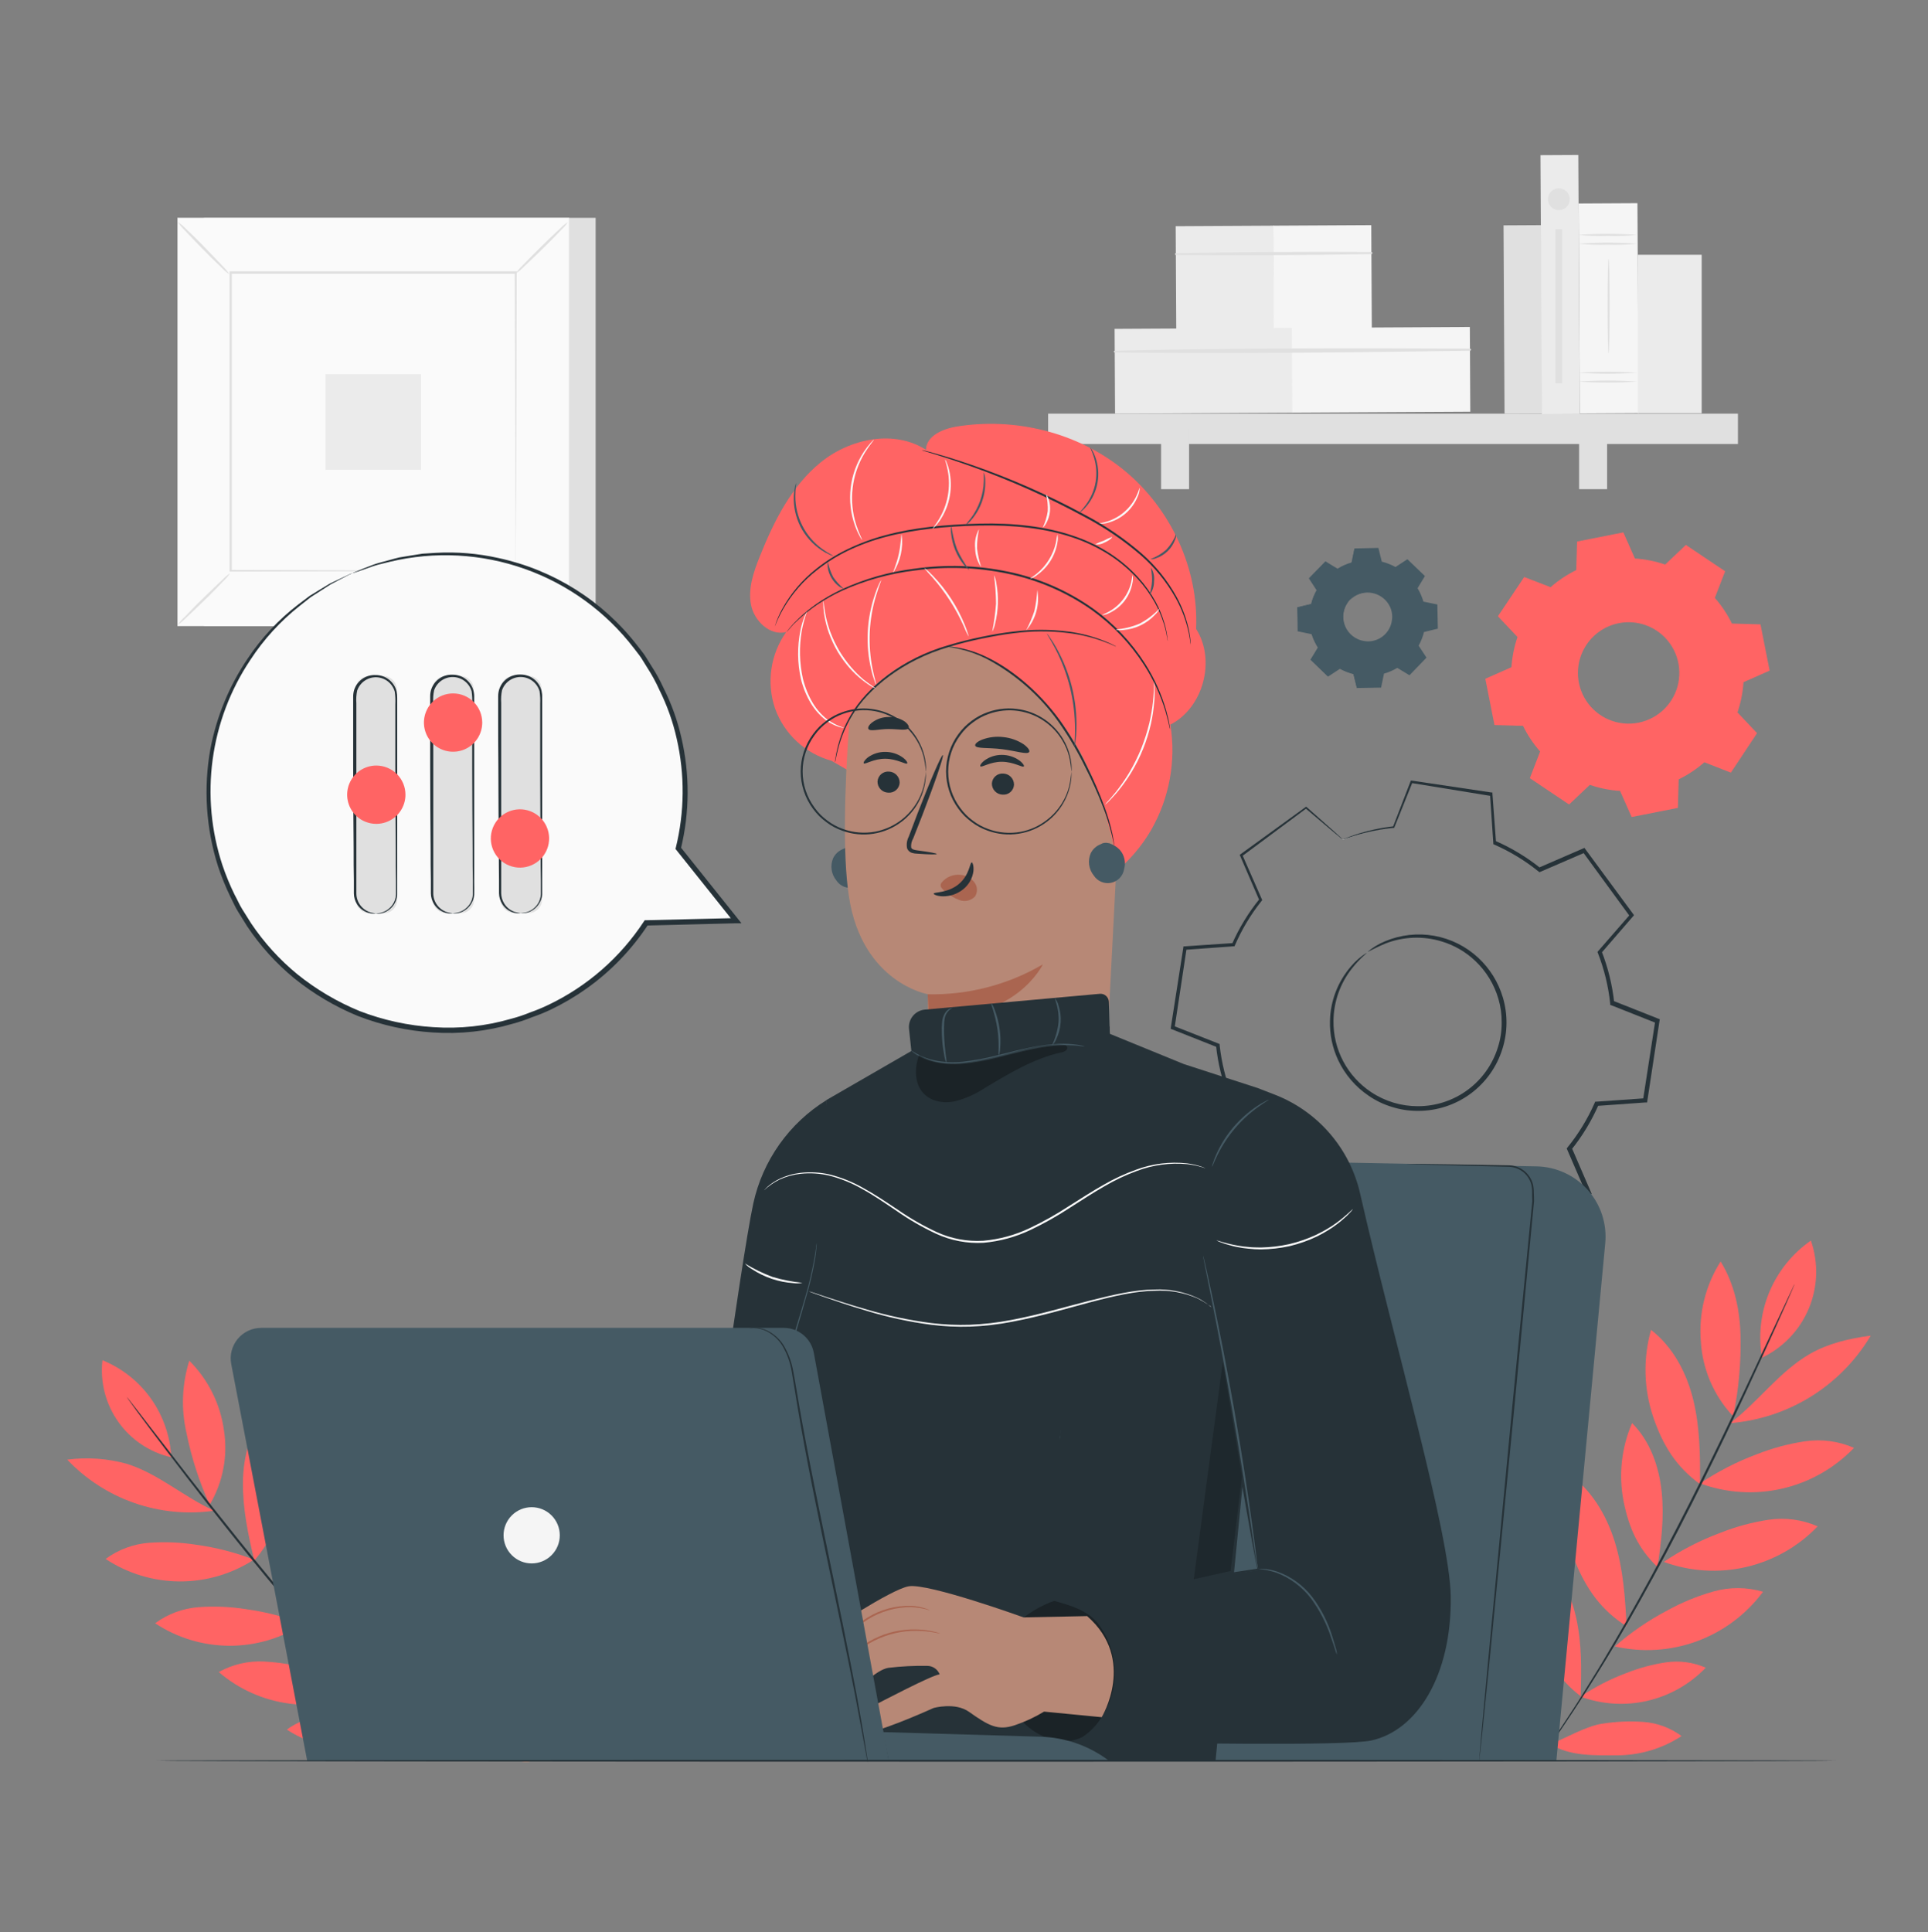 <svg width="500" height="501" viewBox="0 0 500 501" fill="none" xmlns="http://www.w3.org/2000/svg">
<rect x="0" y="0" width="500" height="501" fill="#808080" stroke="none"/>
<path d="M154.47 56.49H52.9V162.36H154.47V56.49Z" fill="#E0E0E0"/>
<path d="M147.59 56.49H46.02V162.36H147.59V56.49Z" fill="#FAFAFA"/>
<path d="M147.62 162.36H46V56.46H147.62V162.36ZM46.05 162.36H147.56V56.53H46.05V162.36Z" fill="#E0E0E0"/>
<path d="M133.93 70.73H59.67V148.14H133.93V70.73Z" fill="#FAFAFA"/>
<path d="M59.67 148.65C59.148 149.431 58.534 150.146 57.84 150.78C56.66 152.03 54.99 153.78 53.12 155.57C51.25 157.36 49.54 159.05 48.27 160.21C47.624 160.887 46.903 161.488 46.12 162C46.66 161.221 47.291 160.509 48 159.88C49.18 158.63 50.85 156.88 52.73 155.08C54.61 153.28 56.32 151.59 57.59 150.43C58.214 149.76 58.911 149.162 59.67 148.65Z" fill="#E0E0E0"/>
<path d="M133.93 148.46C134.708 148.986 135.422 149.6 136.06 150.29C137.32 151.48 139.01 153.15 140.85 155.01C142.69 156.87 144.33 158.6 145.49 159.87C146.172 160.507 146.774 161.226 147.28 162.01C146.504 161.489 145.792 160.878 145.16 160.19C143.91 159 142.21 157.33 140.36 155.46C138.51 153.59 136.88 151.86 135.71 150.6C135.034 149.959 134.437 149.241 133.93 148.46Z" fill="#E0E0E0"/>
<path d="M133.73 70.93C134.256 70.152 134.871 69.437 135.56 68.8C136.75 67.55 138.42 65.86 140.28 64.02C142.14 62.18 143.87 60.54 145.14 59.37C145.779 58.692 146.498 58.094 147.28 57.59C146.759 58.366 146.148 59.077 145.46 59.71C144.27 60.96 142.6 62.66 140.73 64.5C138.86 66.34 137.13 67.99 135.87 69.16C135.231 69.834 134.513 70.429 133.73 70.93Z" fill="#E0E0E0"/>
<path d="M59.47 71.12C58.689 70.598 57.974 69.984 57.34 69.29C56.09 68.11 54.4 66.44 52.56 64.57C50.72 62.7 49.08 60.99 47.91 59.72C47.233 59.074 46.632 58.353 46.12 57.57C46.897 58.083 47.611 58.683 48.25 59.36C49.5 60.54 51.25 62.21 53.04 64.09C54.83 65.97 56.53 67.68 57.69 68.95C58.373 69.595 58.971 70.325 59.47 71.12Z" fill="#E0E0E0"/>
<path d="M133.73 148.14C133.73 148.14 133.73 148 133.73 147.76C133.73 147.52 133.73 147.14 133.73 146.68C133.73 145.68 133.73 144.31 133.73 142.5C133.73 138.83 133.73 133.5 133.65 126.72C133.65 113.17 133.57 93.85 133.5 70.72L133.79 71H59.789L60.109 70.67C60.109 99.08 60.109 125.67 60.109 148.08L59.83 147.79L113.45 147.94L128.51 148.01H132.51H133.51H133.87H133.54H132.54H128.61L113.61 148.08L59.809 148.23H59.52V147.95C59.52 125.53 59.52 98.95 59.52 70.54V70.36H59.849H133.85H134V70.65C133.94 93.85 133.89 113.23 133.85 126.83C133.85 133.57 133.79 138.89 133.78 142.54C133.78 144.33 133.78 145.71 133.78 146.66C133.78 147.11 133.78 147.46 133.78 147.71C133.777 147.855 133.76 147.999 133.73 148.14Z" fill="#E0E0E0"/>
<path d="M109.19 97.04H84.41V121.82H109.19V97.04Z" fill="#EBEBEB"/>
<path d="M399.729 58.386L389.919 58.439L390.183 107.268L399.993 107.215L399.729 58.386Z" fill="#E0E0E0"/>
<path d="M330.31 58.522L304.9 58.659L305.046 85.619L330.456 85.481L330.31 58.522Z" fill="#EBEBEB"/>
<path d="M355.619 58.385L330.199 58.522L330.345 85.482L355.765 85.344L355.619 58.385Z" fill="#F5F5F5"/>
<path d="M304.94 66.12C321.827 66.26 338.73 66.183 355.65 65.89C355.722 65.89 355.79 65.862 355.841 65.811C355.892 65.76 355.92 65.692 355.92 65.62C355.92 65.548 355.892 65.48 355.841 65.429C355.79 65.378 355.722 65.35 355.65 65.35C338.76 65.26 321.82 65.35 304.94 65.66C304.879 65.66 304.82 65.684 304.777 65.727C304.734 65.77 304.71 65.829 304.71 65.89C304.71 65.951 304.734 66.01 304.777 66.053C304.82 66.096 304.879 66.12 304.94 66.12Z" fill="#E0E0E0"/>
<path d="M335.224 85.035L289.055 85.284L289.174 107.254L335.343 107.004L335.224 85.035Z" fill="#EBEBEB"/>
<path d="M381.182 84.786L335.013 85.036L335.132 107.006L381.301 106.756L381.182 84.786Z" fill="#F5F5F5"/>
<path d="M289.09 91.41C319.76 91.76 350.54 91.41 381.22 90.95C381.292 90.95 381.361 90.922 381.411 90.871C381.462 90.82 381.49 90.752 381.49 90.68C381.49 90.608 381.462 90.54 381.411 90.489C381.361 90.439 381.292 90.41 381.22 90.41C350.55 90.25 319.76 90.27 289.09 90.95C289.029 90.95 288.971 90.974 288.928 91.017C288.885 91.061 288.86 91.119 288.86 91.18C288.86 91.241 288.885 91.299 288.928 91.343C288.971 91.386 289.029 91.41 289.09 91.41Z" fill="#E0E0E0"/>
<path d="M450.71 107.27H271.82V115.14H450.71V107.27Z" fill="#E0E0E0"/>
<path d="M308.37 111.05H301.11V126.85H308.37V111.05Z" fill="#E0E0E0"/>
<path d="M416.78 111.05H409.52V126.85H416.78V111.05Z" fill="#E0E0E0"/>
<path d="M409.31 40.184L399.5 40.237L399.863 107.396L409.673 107.343L409.31 40.184Z" fill="#EBEBEB"/>
<path d="M424.647 52.691L409.397 52.773L409.692 107.203L424.942 107.12L424.647 52.691Z" fill="#F5F5F5"/>
<path d="M424.54 63.19C422.01 63.46 419.463 63.55 416.92 63.46C414.374 63.55 411.824 63.46 409.29 63.19C414.367 62.843 419.463 62.843 424.54 63.19Z" fill="#E0E0E0"/>
<path d="M424.54 60.91C422.009 61.167 419.463 61.254 416.92 61.17C414.374 61.254 411.825 61.167 409.29 60.91C414.367 60.55 419.463 60.55 424.54 60.91Z" fill="#E0E0E0"/>
<path d="M424.54 98.95C419.463 99.297 414.367 99.297 409.29 98.95C414.367 98.59 419.463 98.59 424.54 98.95Z" fill="#E0E0E0"/>
<path d="M424.54 96.66C419.463 97.007 414.367 97.007 409.29 96.66C414.367 96.313 419.463 96.313 424.54 96.66Z" fill="#E0E0E0"/>
<path d="M417.17 91.67C417.02 91.67 416.9 86.18 416.9 79.41C416.9 72.64 417.02 67.14 417.17 67.14C417.32 67.14 417.43 72.63 417.43 79.41C417.43 86.19 417.31 91.67 417.17 91.67Z" fill="#E0E0E0"/>
<path d="M441.31 66.07H424.71V107.15H441.31V66.07Z" fill="#EBEBEB"/>
<path d="M407.08 51.67C407.08 52.228 406.915 52.773 406.605 53.237C406.295 53.7 405.855 54.062 405.34 54.275C404.824 54.489 404.257 54.545 403.71 54.436C403.163 54.327 402.661 54.058 402.266 53.664C401.872 53.27 401.603 52.767 401.495 52.22C401.386 51.673 401.442 51.106 401.655 50.591C401.869 50.075 402.23 49.635 402.694 49.325C403.157 49.015 403.703 48.85 404.26 48.85C405.008 48.85 405.726 49.147 406.254 49.676C406.783 50.205 407.08 50.922 407.08 51.67Z" fill="#E0E0E0"/>
<path d="M405.13 59.43H403.39V99.38H405.13V59.43Z" fill="#E0E0E0"/>
<path d="M402.13 152.26C404.141 150.495 406.377 149.006 408.78 147.83L408.99 140.43L420.99 138.06L423.99 144.83C426.662 145.002 429.298 145.53 431.83 146.4L437.21 141.31L447.39 148.14L444.72 155.05C446.489 157.057 447.979 159.294 449.15 161.7L456.56 161.91L458.93 173.91L452.15 176.91C451.981 179.578 451.457 182.211 450.59 184.74L455.67 190.12L448.88 200.36L442 197.67C439.988 199.437 437.748 200.927 435.34 202.1L435.14 209.5L423.14 211.87L420.14 205.1C417.469 204.928 414.832 204.4 412.3 203.53L406.92 208.62L396.74 201.79L399.41 194.88C397.641 192.873 396.151 190.636 394.98 188.23L387.57 188.02L385.2 176.02L391.97 173.02C392.147 170.352 392.675 167.72 393.54 165.19L388.46 159.81L395.28 149.63L402.19 152.29L402.13 152.26ZM411.44 167.18C409.991 169.34 409.216 171.882 409.211 174.483C409.207 177.084 409.974 179.628 411.415 181.793C412.857 183.958 414.908 185.647 417.31 186.646C419.712 187.645 422.356 187.91 424.907 187.406C427.459 186.902 429.805 185.653 431.646 183.817C433.488 181.98 434.744 179.638 435.255 177.088C435.766 174.537 435.509 171.893 434.517 169.488C433.524 167.084 431.841 165.028 429.68 163.58C426.784 161.64 423.235 160.929 419.815 161.604C416.395 162.279 413.382 164.285 411.44 167.18Z" fill="#FF6464"/>
<path d="M346.88 147.47C348.009 146.784 349.227 146.256 350.5 145.9L351.24 142.32L357.29 142.21L358.16 145.76C359.443 146.075 360.678 146.563 361.83 147.21L364.89 145.21L369.25 149.42L367.35 152.54C368.034 153.67 368.562 154.888 368.92 156.16L372.5 156.91L372.61 162.96L369.06 163.83C368.737 165.111 368.249 166.344 367.61 167.5L369.61 170.56L365.4 174.91L362.28 173.01C361.148 173.693 359.931 174.224 358.66 174.59L357.91 178.17L351.86 178.27L350.99 174.72C349.708 174.405 348.474 173.921 347.32 173.28L344.26 175.28L339.91 171.08L341.81 167.95C341.121 166.821 340.589 165.603 340.23 164.33L336.65 163.59L336.55 157.54L340.1 156.67C340.412 155.387 340.896 154.153 341.54 153L339.54 149.94L343.74 145.58L346.87 147.48L346.88 147.47ZM350.1 155.53C349.209 156.454 348.611 157.621 348.383 158.883C348.155 160.146 348.306 161.449 348.818 162.626C349.33 163.803 350.18 164.801 351.259 165.495C352.339 166.19 353.6 166.548 354.883 166.526C356.166 166.504 357.414 166.101 358.468 165.37C359.523 164.638 360.337 163.611 360.808 162.417C361.278 161.223 361.384 159.916 361.112 158.662C360.84 157.407 360.203 156.262 359.28 155.37C358.667 154.777 357.943 154.312 357.15 153.999C356.356 153.686 355.509 153.533 354.657 153.548C353.804 153.563 352.963 153.745 352.181 154.086C351.399 154.426 350.692 154.916 350.1 155.53Z" fill="#455A64"/>
<path d="M350.1 155.53C350.442 155.112 350.851 154.754 351.31 154.47C352.566 153.657 354.064 153.304 355.55 153.47C356.575 153.572 357.562 153.915 358.43 154.47C359.422 155.122 360.223 156.026 360.75 157.09C361.043 157.661 361.242 158.276 361.34 158.91C361.45 159.572 361.45 160.248 361.34 160.91C361.157 162.321 360.526 163.635 359.54 164.66C358.548 165.677 357.26 166.352 355.86 166.59C355.198 166.7 354.522 166.7 353.86 166.59C353.224 166.511 352.603 166.336 352.02 166.07C350.934 165.581 350.001 164.807 349.32 163.83C348.591 162.798 348.178 161.577 348.13 160.315C348.082 159.053 348.401 157.804 349.05 156.72C349.316 156.257 349.654 155.838 350.05 155.48C350.05 155.48 349.66 155.91 349.16 156.8C348.466 158.065 348.213 159.525 348.44 160.95C348.611 161.995 349.039 162.982 349.687 163.82C350.335 164.658 351.181 165.322 352.15 165.75C352.705 166.001 353.295 166.166 353.9 166.24C354.526 166.345 355.164 166.345 355.79 166.24C357.114 166.016 358.332 165.374 359.264 164.408C360.196 163.441 360.794 162.201 360.97 160.87C361.07 160.244 361.07 159.606 360.97 158.98C360.88 158.379 360.698 157.796 360.43 157.25C360.038 156.454 359.485 155.747 358.806 155.176C358.127 154.604 357.337 154.179 356.485 153.928C355.634 153.678 354.74 153.606 353.859 153.718C352.979 153.83 352.131 154.124 351.37 154.58C350.52 155.12 350.14 155.56 350.1 155.53Z" fill="#455A64"/>
<path d="M346.88 147.47L346.68 147.36L346.08 147.02L343.72 145.62H343.79L339.62 149.99V149.88L341.62 152.88V152.93V152.99C340.984 154.137 340.506 155.365 340.2 156.64V156.71H340.13L336.58 157.6L336.68 157.46C336.72 159.367 336.76 161.383 336.8 163.51L336.68 163.37L340.27 164.11H340.36V164.2C340.736 165.489 341.288 166.721 342 167.86L342.05 167.94L342 168.02L340.11 171.15V170.95L344.46 175.15H344.25L347.31 173.15L347.39 173.09L347.49 173.14C348.632 173.774 349.852 174.255 351.12 174.57H351.22V174.68L352.09 178.23L351.91 178.09L357.96 177.98L357.78 178.13C358.02 177 358.27 175.78 358.53 174.55V174.44H358.64C359.892 174.081 361.092 173.559 362.21 172.89H362.31H362.4L365.53 174.79H365.3L369.5 170.44V170.67L367.5 167.61L367.44 167.51L367.49 167.42C368.129 166.28 368.61 165.059 368.92 163.79V163.69H369.02L372.58 162.82L372.44 163C372.44 160.93 372.37 158.92 372.34 156.95L372.48 157.11L368.9 156.36H368.8V156.27C368.447 155.009 367.925 153.802 367.25 152.68V152.6V152.52L369.15 149.4V149.59L364.8 145.37H364.98L361.92 147.37H361.85H361.78C360.636 146.731 359.412 146.247 358.14 145.93H358.07V145.86C357.76 144.57 357.48 143.41 357.22 142.31L357.32 142.39L351.27 142.47L351.35 142.4C351.05 143.83 350.8 145 350.59 145.98C349.637 146.246 348.713 146.604 347.83 147.05L347.18 147.39L346.96 147.5C347.023 147.449 347.09 147.402 347.16 147.36L347.8 146.99C348.68 146.525 349.605 146.15 350.56 145.87C350.76 144.87 350.99 143.72 351.28 142.29V142.22H351.35L357.4 142.09H357.49V142.17C357.76 143.27 358.05 144.43 358.37 145.72L358.28 145.63C359.576 145.945 360.824 146.433 361.99 147.08H361.85L364.9 145.08L365 145.02L365.08 145.1L369.44 149.29L369.53 149.38L369.47 149.49C368.85 150.49 368.23 151.54 367.58 152.61V152.45C368.27 153.591 368.804 154.818 369.17 156.1L369.05 155.99L372.63 156.73H372.76V156.86C372.8 158.86 372.84 160.877 372.88 162.91V163.05H372.74L369.19 163.92L369.32 163.79C369.004 165.09 368.513 166.342 367.86 167.51V167.36L369.86 170.41L369.94 170.54L369.84 170.64L365.64 175L365.53 175.1L365.41 175.03L362.28 173.13H362.47C361.329 173.826 360.097 174.362 358.81 174.72L358.94 174.58C358.69 175.81 358.43 177.03 358.2 178.16V178.31H358.05L352 178.41H351.85V178.27C351.55 177.04 351.25 175.83 350.98 174.71L351.11 174.84C349.814 174.521 348.566 174.03 347.4 173.38H347.58L344.52 175.38L344.4 175.46L344.3 175.36L339.96 171.16L339.86 171.06L339.93 170.95L341.83 167.83V167.99C341.09 166.865 340.507 165.644 340.1 164.36L340.21 164.47L336.63 163.72H336.52V163.6C336.52 161.48 336.45 159.45 336.42 157.55V157.44H336.53L340.08 156.58L339.99 156.67C340.313 155.377 340.808 154.133 341.46 152.97V153.09L339.46 150.02V149.96L339.51 149.9L343.74 145.57L346.05 147.01L346.64 147.38C346.722 147.404 346.802 147.434 346.88 147.47Z" fill="#455A64"/>
<path d="M367.87 328.46L347.23 325.29L346.34 312.72C342.176 310.913 338.272 308.559 334.73 305.72L323.17 310.72L310.81 293.88L319.06 284.37C317.4 280.137 316.314 275.701 315.83 271.18L304.09 266.56L307.26 245.92L319.82 245.03C321.63 240.868 323.984 236.964 326.82 233.42L321.82 221.86L338.66 209.5L348.16 217.75C352.394 216.095 356.83 215.009 361.35 214.52L366 202.73L386.64 205.9L387.53 218.46C391.693 220.269 395.597 222.623 399.14 225.46L410.71 220.46L423.12 237.36L414.87 246.86C416.525 251.094 417.608 255.53 418.09 260.05L429.83 264.67L426.65 285.36L414.08 286.24C412.271 290.403 409.917 294.307 407.08 297.85L412.08 309.42L395.2 321.76L385.69 313.51C381.456 315.166 377.02 316.249 372.5 316.73L367.87 328.46ZM347.26 325.24L367.84 328.41L372.46 316.68C376.988 316.201 381.431 315.114 385.67 313.45L395.18 321.7L412 309.36L407 297.81C409.84 294.266 412.194 290.358 414 286.19L426.56 285.31L429.72 264.73L418 260.09C417.519 255.565 416.433 251.125 414.77 246.89L423.02 237.39L410.7 220.6L399.15 225.6C395.607 222.744 391.7 220.373 387.53 218.55L386.65 205.99L366.06 202.83L361.45 214.56C356.927 215.049 352.488 216.135 348.25 217.79L338.75 209.54L321.96 221.86L326.96 233.41C324.098 236.953 321.727 240.864 319.91 245.04L307.35 245.93L304.19 266.51L315.92 271.13C316.387 275.662 317.457 280.111 319.1 284.36L310.85 293.86L323.17 310.64L334.72 305.64C338.267 308.481 342.179 310.835 346.35 312.64L347.26 325.24ZM367.74 287.44C366.595 287.438 365.452 287.351 364.32 287.18C361.056 286.674 357.945 285.452 355.209 283.603C352.473 281.753 350.18 279.322 348.494 276.482C346.808 273.643 345.77 270.466 345.456 267.178C345.141 263.891 345.557 260.574 346.675 257.467C347.792 254.359 349.582 251.537 351.918 249.202C354.254 246.867 357.077 245.078 360.185 243.962C363.293 242.846 366.61 242.432 369.897 242.748C373.184 243.064 376.361 244.102 379.2 245.79C383.031 248.072 386.092 251.446 387.992 255.48C389.891 259.514 390.542 264.024 389.86 268.43C389.183 272.842 387.203 276.951 384.174 280.23C381.145 283.509 377.205 285.807 372.86 286.83C371.183 287.234 369.465 287.439 367.74 287.44ZM354.48 246.99C350.944 249.599 348.254 253.191 346.746 257.319C345.238 261.446 344.979 265.926 346 270.2C347.374 275.969 350.983 280.957 356.032 284.067C361.081 287.178 367.159 288.157 372.93 286.79C376.153 286.024 379.166 284.551 381.75 282.479C384.335 280.406 386.426 277.784 387.873 274.804C389.321 271.824 390.088 268.56 390.119 265.247C390.15 261.934 389.445 258.656 388.054 255.649C386.663 252.642 384.622 249.982 382.077 247.86C379.532 245.739 376.548 244.21 373.34 243.383C370.132 242.556 366.78 242.453 363.527 243.08C360.274 243.707 357.201 245.05 354.53 247.01L354.48 246.99Z" fill="#E0E0E0"/>
<path d="M354.48 246.99C355.882 245.769 357.477 244.789 359.2 244.09C363.211 242.401 367.624 241.906 371.909 242.663C376.195 243.42 380.171 245.399 383.36 248.36C386.366 251.151 388.57 254.698 389.74 258.63C391.039 262.987 391.005 267.633 389.64 271.97C388.196 276.651 385.284 280.744 381.335 283.643C377.386 286.543 372.609 288.095 367.71 288.07C365.398 288.084 363.099 287.73 360.9 287.02C358.78 286.377 356.773 285.408 354.95 284.15C351.55 281.858 348.828 278.694 347.07 274.99C345.548 271.771 344.808 268.239 344.91 264.68C345.036 259.533 346.937 254.587 350.29 250.68C351.478 249.246 352.894 248.017 354.48 247.04C354.58 247.16 352.9 248.26 350.68 251.04C347.575 254.939 345.864 259.766 345.82 264.75C345.777 268.402 346.651 272.006 348.361 275.232C350.072 278.459 352.564 281.205 355.61 283.22C359.197 285.604 363.412 286.871 367.72 286.86C372.345 286.869 376.851 285.397 380.58 282.661C384.308 279.924 387.062 276.065 388.44 271.65C389.119 269.572 389.457 267.397 389.44 265.21C389.469 263.112 389.183 261.022 388.59 259.01C387.498 255.259 385.427 251.866 382.59 249.18C380.122 246.837 377.139 245.108 373.88 244.13C369.114 242.675 363.999 242.858 359.35 244.65C357.688 245.348 356.063 246.129 354.48 246.99Z" fill="#263238"/>
<path d="M348.22 217.72C347.995 217.581 347.784 217.42 347.59 217.24L345.76 215.71L338.56 209.61H338.82L322.07 222.06L322.18 221.67L327.25 233.21L327.34 233.41L327.2 233.59C324.378 237.12 322.04 241.011 320.25 245.16L320.14 245.39H319.89L307.31 246.31L307.73 245.93C306.73 252.42 305.73 259.31 304.61 266.55L304.3 266.01L316 270.62L316.3 270.74V271.06C316.79 275.54 317.873 279.935 319.52 284.13L319.65 284.44L319.43 284.69L311.18 294.22V293.51L323.64 310.36L322.92 310.17L334.47 305.17L334.81 305.02L335.1 305.25C338.605 308.085 342.472 310.439 346.6 312.25L346.94 312.4V312.77C347.22 316.71 347.52 321.01 347.83 325.35L347.3 324.77L368 327.8L367.31 328.2C368.77 324.49 370.31 320.49 371.93 316.47L372.07 316.1H372.46C376.916 315.618 381.287 314.545 385.46 312.91L385.83 312.77L386.12 313.02L395.63 321.29H394.84L411.66 308.96L411.45 309.72L406.45 298.16L406.3 297.81L406.54 297.51C409.374 294.012 411.728 290.151 413.54 286.03L413.69 285.68H414.06L426.64 284.8L426.08 285.32C427.173 278.28 428.237 271.407 429.27 264.7L429.63 265.34L417.91 260.7L417.58 260.58V260.23C417.103 255.752 416.033 251.357 414.4 247.16L414.28 246.85L414.5 246.59L422.78 237.09V237.76L410.47 220.91L411.06 221.07L399.49 226.07L399.24 226.18L399.02 226.01C395.512 223.175 391.641 220.821 387.51 219.01L387.27 218.9V218.65C386.96 214.08 386.68 209.96 386.42 206.07L386.74 206.42L366 203.04L366.31 202.86C364.43 207.53 362.89 211.37 361.61 214.56L361.56 214.68H361.44C358.049 215.019 354.7 215.689 351.44 216.68L349.03 217.45C348.771 217.556 348.503 217.639 348.23 217.7C348.476 217.565 348.734 217.451 349 217.36C349.52 217.15 350.31 216.84 351.38 216.48C354.645 215.398 358.013 214.658 361.43 214.27L361.26 214.4C362.5 211.19 363.99 207.34 365.8 202.64L365.88 202.42H366.11L386.75 205.5H387.04V205.8C387.33 209.69 387.63 213.8 387.97 218.38L387.72 218.02C391.933 219.849 395.884 222.23 399.47 225.1L399 225.03L410.54 220.03L410.9 219.87L411.13 220.19L423.51 236.98L423.76 237.33L423.48 237.65L415.24 247.18L415.33 246.61C417.015 250.897 418.121 255.39 418.62 259.97L418.26 259.49L430 264.14L430.44 264.31L430.36 264.78C429.34 271.487 428.293 278.36 427.22 285.4L427.15 285.89H426.66L414.08 286.79L414.6 286.42C412.763 290.644 410.368 294.602 407.48 298.19L407.57 297.55C409.23 301.357 410.897 305.207 412.57 309.1L412.77 309.57L412.36 309.87L395.54 322.22L395.13 322.52L394.75 322.18C391.597 319.447 388.423 316.693 385.23 313.92L385.88 314.03C381.601 315.728 377.115 316.848 372.54 317.36L373.07 316.95C371.48 320.95 369.91 324.95 368.45 328.69L368.26 329.16L367.76 329.08L347.14 325.91L346.64 325.83V325.33C346.33 320.99 346.03 316.69 345.76 312.75L346.13 313.27C341.905 311.427 337.946 309.025 334.36 306.13L334.99 306.22L323.42 311.22L323 311.36L322.71 310.98C318.44 305.13 314.26 299.43 310.39 294.14L310.12 293.77L310.42 293.43L318.7 283.93L318.6 284.49C316.932 280.2 315.842 275.707 315.36 271.13L315.69 271.57L303.97 266.93L303.59 266.78L303.65 266.38C304.78 259.15 305.86 252.26 306.87 245.77L306.92 245.4H307.29L319.87 244.55L319.51 244.8C321.361 240.601 323.762 236.667 326.65 233.1L326.6 233.49L321.6 221.91L321.5 221.67L321.71 221.52L338.6 209.27L338.73 209.17L338.85 209.28L345.85 215.49L347.65 217.12C347.852 217.308 348.042 217.509 348.22 217.72Z" fill="#263238"/>
<path d="M449.569 366.79C450.931 360.106 451.538 353.29 451.379 346.47C451.249 339.71 449.769 332.86 446.219 327.12C442.263 333.346 440.464 340.701 441.099 348.05C441.559 355.132 444.44 361.84 449.259 367.05" fill="#FF6464"/>
<path d="M440.86 384.87C440.95 377.6 440.86 370.25 439.17 363.19C437.48 356.13 433.91 349.29 428.17 344.86C426.064 352.327 426.276 360.257 428.78 367.6C431.29 374.89 434.65 380.33 440.88 384.87" fill="#FF6464"/>
<path d="M429.84 406.36C430.84 399.86 431.62 393.28 430.92 386.75C430.22 380.22 427.92 373.69 423.25 369.03C420.473 375.463 419.717 382.587 421.08 389.46C422.46 396.27 424.81 401.55 429.84 406.36Z" fill="#FF6464"/>
<path d="M421.83 421.72C421.48 414.34 420.96 406.9 418.78 399.85C416.6 392.8 412.59 386.08 406.47 381.95C404.784 389.642 405.481 397.665 408.47 404.95C411.47 412.18 415.21 417.49 421.79 421.71" fill="#FF6464"/>
<path d="M409.91 439.84C410.14 433.07 410.24 426.23 408.78 419.62C407.32 413.01 404.17 406.57 398.89 402.33C396.781 409.238 396.819 416.624 399 423.51C401.19 430.35 404.21 435.51 409.91 439.84Z" fill="#FF6464"/>
<path d="M400 455.36C400.24 448.59 400.33 441.75 398.88 435.14C397.43 428.53 395.01 422.72 389.74 418.48C387.62 425.33 386.91 432.2 389.1 439.03C391.29 445.86 394.3 451.03 400 455.36Z" fill="#FF6464"/>
<path d="M440.89 384.67C445.461 381.594 450.378 379.067 455.54 377.14C459.578 375.541 463.785 374.407 468.08 373.76C472.398 373.116 476.811 373.706 480.81 375.46C475.774 380.713 469.314 384.383 462.223 386.019C455.132 387.655 447.718 387.186 440.89 384.67Z" fill="#FF6464"/>
<path d="M409.89 439.96C413.609 437.456 417.61 435.399 421.81 433.83C425.094 432.528 428.516 431.605 432.01 431.08C435.521 430.557 439.108 431.036 442.36 432.46C438.263 436.733 433.01 439.718 427.243 441.05C421.475 442.382 415.445 442.003 409.89 439.96Z" fill="#FF6464"/>
<path d="M402.12 452.27C406.12 450.71 411.49 447.49 415.75 446.95C419.24 446.411 422.779 446.27 426.3 446.53C429.842 446.806 433.235 448.074 436.09 450.19C431.138 453.427 425.356 455.163 419.44 455.19C413.56 455.19 407.04 455.47 402.12 452.26" fill="#FF6464"/>
<path d="M431.47 405.02C436.042 401.94 440.963 399.412 446.13 397.49C450.164 395.887 454.368 394.749 458.66 394.1C462.979 393.464 467.391 394.056 471.39 395.81C466.35 401.058 459.891 404.724 452.801 406.36C445.712 407.995 438.299 407.53 431.47 405.02Z" fill="#FF6464"/>
<path d="M418.789 426.94C422.937 423.31 427.499 420.182 432.379 417.62C436.178 415.523 440.204 413.869 444.379 412.69C448.581 411.506 453.032 411.534 457.219 412.77C452.886 418.616 446.941 423.071 440.113 425.588C433.285 428.105 425.87 428.575 418.779 426.94" fill="#FF6464"/>
<path d="M448.63 369.05C456.088 368.465 463.298 366.099 469.652 362.151C476.007 358.203 481.322 352.788 485.15 346.36C479.66 347.05 474.15 348.36 469.37 351.09C461.37 355.72 456.02 363.52 448.63 369.09" fill="#FF6464"/>
<path d="M457 352.05C462.468 349.429 466.779 344.885 469.109 339.286C471.439 333.688 471.624 327.427 469.63 321.7C464.802 325.057 461.043 329.734 458.803 335.172C456.564 340.609 455.937 346.576 457 352.36" fill="#FF6464"/>
<path d="M399.069 456.61C399.126 456.503 399.19 456.399 399.259 456.3C399.399 456.07 399.599 455.78 399.839 455.41C400.389 454.61 401.159 453.47 402.139 452.02C403.119 450.57 404.369 448.76 405.729 446.64C407.089 444.52 408.729 442.14 410.369 439.43C412.009 436.72 413.909 433.8 415.809 430.59C417.709 427.38 419.739 423.94 421.809 420.3C425.949 413 430.399 404.91 434.809 396.3C443.729 379.08 451.209 363.2 456.579 351.69L462.999 338.05C463.749 336.47 464.329 335.22 464.739 334.35C464.929 333.95 465.079 333.63 465.199 333.35C465.319 333.07 465.369 333.03 465.369 333.03C465.343 333.148 465.302 333.262 465.249 333.37C465.149 333.62 465.009 333.94 464.829 334.37L463.189 338.12C461.749 341.36 459.649 346.06 456.999 351.83C451.719 363.39 444.279 379.3 435.359 396.53C430.909 405.14 426.449 413.23 422.269 420.53C420.159 424.16 418.159 427.62 416.199 430.8C414.239 433.98 412.409 436.94 410.699 439.62C408.989 442.3 407.389 444.69 405.989 446.79C404.589 448.89 403.359 450.68 402.319 452.13L399.949 455.46L399.319 456.32C399.159 456.52 399.079 456.62 399.069 456.61Z" fill="#263238"/>
<path d="M54.22 389.87C51.6 384.029 49.638 377.915 48.37 371.64C46.934 365.424 47.183 358.938 49.09 352.85C53.997 357.735 57.16 364.099 58.09 370.96C59.111 377.514 57.855 384.22 54.53 389.96" fill="#FF6464"/>
<path d="M65.94 404.63C64.35 397.99 62.94 391.25 63 384.42C63.06 377.59 65 370.61 69.31 365.36C72.789 371.777 74.23 379.103 73.44 386.36C72.65 393.55 70.7 399.23 65.94 404.68" fill="#FF6464"/>
<path d="M80.469 422.05C78.259 416.3 76.139 410.44 75.469 404.32C74.799 398.2 75.559 391.73 78.829 386.51C82.692 391.829 84.844 398.198 84.999 404.77C85.149 411.29 84.079 416.61 80.469 422.05Z" fill="#FF6464"/>
<path d="M90.999 434.43C89.799 427.61 88.739 420.68 89.279 413.77C89.819 406.86 92.099 399.89 96.849 394.84C99.965 401.557 100.962 409.063 99.709 416.36C98.459 423.59 96.129 429.23 90.969 434.45" fill="#FF6464"/>
<path d="M105.64 448.56C104.02 442.41 102.52 436.16 102.49 429.81C102.46 423.46 104.02 416.91 107.97 411.94C111.334 417.829 112.827 424.602 112.25 431.36C111.66 438.06 109.95 443.36 105.64 448.56Z" fill="#FF6464"/>
<path d="M65.87 404.45C61.04 402.573 56.005 401.274 50.87 400.58C46.842 399.946 42.756 399.775 38.69 400.07C34.604 400.377 30.688 401.829 27.39 404.26C33.085 408.03 39.756 410.056 46.586 410.09C53.416 410.124 60.108 408.164 65.84 404.45" fill="#FF6464"/>
<path d="M105.679 448.66C101.757 447.137 97.669 446.083 93.499 445.52C90.223 445.001 86.898 444.86 83.589 445.1C80.265 445.343 77.078 446.526 74.399 448.51C79.033 451.576 84.461 453.223 90.017 453.25C95.573 453.277 101.017 451.681 105.679 448.66Z" fill="#FF6464"/>
<path d="M78.7 421.13C73.869 419.257 68.834 417.961 63.7 417.27C59.676 416.636 55.592 416.465 51.529 416.76C47.445 417.064 43.528 418.512 40.23 420.94C45.925 424.71 52.596 426.736 59.426 426.77C66.256 426.804 72.947 424.844 78.68 421.13" fill="#FF6464"/>
<path d="M94.829 438.58C90.284 436.115 85.465 434.195 80.469 432.86C76.557 431.744 72.532 431.073 68.469 430.86C64.377 430.65 60.309 431.596 56.73 433.59C61.908 438.041 68.273 440.885 75.044 441.773C81.815 442.661 88.698 441.555 94.85 438.59" fill="#FF6464"/>
<path d="M55.56 391.75C48.608 392.753 41.518 392.075 34.883 389.771C28.248 387.467 22.263 383.605 17.43 378.51C22.59 377.836 27.832 378.199 32.85 379.58C41.13 382.16 47.64 388.2 55.56 391.75Z" fill="#FF6464"/>
<path d="M44.41 377.9C38.86 376.635 33.972 373.368 30.68 368.724C27.389 364.08 25.925 358.385 26.57 352.73C31.674 354.807 36.072 358.309 39.239 362.819C42.406 367.328 44.208 372.654 44.43 378.16" fill="#FF6464"/>
<path d="M109.169 452.51C109.082 452.452 109.002 452.385 108.929 452.31L108.269 451.7L105.779 449.36C104.699 448.36 103.379 447.04 101.889 445.52C100.399 444 98.669 442.31 96.889 440.36C89.449 432.65 79.529 421.66 69.119 409.06C58.709 396.46 49.659 384.74 43.189 376.21C39.949 371.94 37.359 368.47 35.579 366.07L33.579 363.29L33.059 362.56C32.994 362.482 32.94 362.394 32.899 362.3L33.099 362.52L33.659 363.22L35.779 365.94C37.629 368.34 40.269 371.77 43.529 375.94C50.069 384.42 59.149 396.1 69.529 408.68C79.909 421.26 89.799 432.3 97.159 440.07C98.979 442.07 100.689 443.75 102.159 445.28C103.629 446.81 104.919 448.11 105.979 449.17L108.409 451.63L109.029 452.27L109.169 452.51Z" fill="#263238"/>
<path d="M403.62 456.61L416.29 322.46C416.534 319.958 416.259 317.433 415.481 315.043C414.702 312.652 413.438 310.449 411.767 308.571C410.097 306.692 408.056 305.18 405.772 304.128C403.489 303.077 401.013 302.509 398.5 302.46L257.41 299.66C252.763 299.566 248.256 301.249 244.809 304.366C241.361 307.483 239.233 311.798 238.86 316.43L228.05 456.55L403.62 456.61Z" fill="#455A64"/>
<path d="M383.599 456.58C383.641 456.426 383.667 456.269 383.679 456.11C383.679 455.77 383.769 455.31 383.839 454.71C383.969 453.46 384.169 451.66 384.409 449.35C384.879 444.67 385.559 437.94 386.409 429.63C388.039 412.94 390.289 389.94 392.769 364.53C394.659 344.73 396.419 326.4 397.839 311.48C397.839 310.733 397.819 309.993 397.779 309.26C397.793 308.527 397.715 307.794 397.549 307.08C397.171 305.69 396.354 304.458 395.219 303.57C394.139 302.732 392.825 302.249 391.459 302.19L387.749 302.12L375.379 301.93L367.469 301.83H365.399C364.929 301.83 364.689 301.83 364.689 301.83C364.689 301.83 364.929 301.83 365.399 301.88L367.469 301.96L375.379 302.18L387.739 302.48L391.439 302.58C392.753 302.641 394.012 303.121 395.034 303.948C396.056 304.776 396.786 305.908 397.119 307.18C397.277 307.865 397.347 308.567 397.329 309.27C397.329 309.99 397.329 310.72 397.379 311.46C395.929 326.38 394.139 344.71 392.209 364.51C389.789 389.92 387.599 412.93 386.019 429.62C385.249 437.94 384.629 444.62 384.199 449.36C383.999 451.67 383.849 453.48 383.739 454.73C383.689 455.33 383.659 455.79 383.629 456.13C383.61 456.279 383.6 456.429 383.599 456.58Z" fill="#263238"/>
<path d="M223.65 221.6C222.913 220.847 222.003 220.284 221 219.96H221.19C221.009 219.923 220.825 219.896 220.64 219.88C220.305 219.791 219.954 219.77 219.611 219.82C219.267 219.87 218.937 219.989 218.64 220.17C217.527 220.596 216.614 221.424 216.08 222.49C215.671 223.435 215.528 224.475 215.667 225.495C215.806 226.516 216.222 227.479 216.87 228.28C217.344 229.01 218.027 229.58 218.83 229.914C219.634 230.249 220.519 230.332 221.371 230.154C222.223 229.975 223 229.543 223.602 228.914C224.203 228.285 224.6 227.489 224.74 226.63C224.994 225.767 225.028 224.855 224.837 223.976C224.647 223.097 224.239 222.28 223.65 221.6Z" fill="#455A64"/>
<path d="M215.63 197.28C212.282 196.363 209.205 194.653 206.658 192.294C204.111 189.936 202.171 186.998 201 183.73C199.877 180.432 199.554 176.914 200.056 173.467C200.559 170.019 201.873 166.74 203.89 163.9C199.75 164.96 195.63 161.11 194.78 156.9C193.93 152.69 195.43 148.33 197.03 144.32C200.69 135.17 205.27 125.99 212.9 119.84C220.53 113.69 231.9 111.35 240.14 116.64C240.21 113.05 244.42 111.25 247.92 110.64C263.18 108.12 279.52 112.12 291.54 121.96C303.56 131.8 310.91 147.45 310.19 163.09C315.37 171.21 312.05 183.55 303.52 187.91C305.036 197.327 303.27 206.979 298.52 215.25C293.74 223.443 286.26 229.718 277.36 233" fill="#FF6464"/>
<path d="M220.16 188.47C221.09 175.1 230.06 158.76 243.37 160.26L284.89 171.06C286.847 171.273 288.653 172.213 289.95 173.695C291.247 175.177 291.939 177.092 291.89 179.06L286.71 279.36L287 279.42C287 279.42 277.39 307.62 250 298.86C244.55 297.12 242.09 291.15 241 285.01H240.72C240.72 284.28 240.72 283.61 240.72 282.91C240.206 278.336 240.172 273.721 240.62 269.14C240.62 261.04 240.62 257.72 240.62 257.8C240.62 257.88 223.56 254.8 220.17 232.54C218.44 221.48 219.12 203.36 220.16 188.47Z" fill="#B78876"/>
<path d="M227.571 202.65C227.557 203.396 227.836 204.117 228.349 204.659C228.861 205.202 229.565 205.521 230.311 205.55C230.677 205.587 231.048 205.55 231.399 205.44C231.751 205.33 232.077 205.15 232.357 204.911C232.638 204.671 232.867 204.378 233.031 204.048C233.194 203.718 233.29 203.358 233.311 202.99C233.322 202.247 233.043 201.528 232.534 200.987C232.024 200.445 231.324 200.124 230.581 200.09C230.214 200.054 229.844 200.093 229.492 200.203C229.14 200.314 228.814 200.494 228.533 200.732C228.253 200.971 228.023 201.264 227.857 201.593C227.692 201.923 227.595 202.282 227.571 202.65Z" fill="#263238"/>
<path d="M224 197.94C224.35 198.32 226.53 196.73 229.61 196.76C232.69 196.79 234.92 198.34 235.26 197.97C235.42 197.8 235.07 197.13 234.09 196.41C232.769 195.475 231.189 194.975 229.57 194.98C227.968 194.964 226.403 195.458 225.1 196.39C224.18 197.1 223.86 197.78 224 197.94Z" fill="#263238"/>
<path d="M257.23 203.16C257.216 203.906 257.496 204.627 258.008 205.169C258.52 205.712 259.225 206.031 259.97 206.06C260.337 206.097 260.707 206.06 261.059 205.95C261.41 205.84 261.736 205.66 262.017 205.421C262.297 205.181 262.526 204.888 262.69 204.558C262.854 204.228 262.949 203.868 262.97 203.5C262.979 202.757 262.699 202.04 262.19 201.499C261.681 200.959 260.982 200.636 260.24 200.6C259.873 200.563 259.502 200.6 259.15 200.71C258.797 200.82 258.471 201 258.19 201.239C257.909 201.478 257.679 201.771 257.514 202.102C257.349 202.432 257.252 202.792 257.23 203.16Z" fill="#263238"/>
<path d="M254.251 198.72C254.611 199.1 256.791 197.51 259.861 197.54C262.931 197.57 265.181 199.12 265.511 198.75C265.681 198.58 265.321 197.91 264.341 197.19C263.02 196.254 261.44 195.754 259.821 195.76C258.222 195.744 256.66 196.238 255.361 197.17C254.411 197.88 254.081 198.56 254.251 198.72Z" fill="#263238"/>
<path d="M242.941 221.45C242.941 221.28 241.051 220.94 237.941 220.52C237.161 220.43 236.411 220.27 236.291 219.73C236.224 218.919 236.413 218.108 236.831 217.41C237.581 215.51 238.361 213.53 239.191 211.41C242.471 202.92 244.851 195.93 244.511 195.8C244.171 195.67 241.231 202.45 237.951 210.94C237.161 213.04 236.401 215.03 235.681 216.94C235.183 217.885 235.03 218.975 235.251 220.02C235.365 220.298 235.54 220.546 235.763 220.747C235.987 220.948 236.252 221.096 236.541 221.18C236.974 221.299 237.421 221.363 237.871 221.37C241.001 221.6 242.931 221.63 242.941 221.45Z" fill="#263238"/>
<path d="M240.57 257.83C251.06 258.062 261.408 255.375 270.46 250.07C270.46 250.07 263.12 265.33 240.83 263.07L240.57 257.83Z" fill="#AA6550"/>
<path d="M244.191 228.87C244.786 228.14 245.557 227.573 246.432 227.223C247.306 226.873 248.256 226.752 249.191 226.87C249.87 226.933 250.528 227.134 251.127 227.46C251.725 227.787 252.251 228.233 252.671 228.77C253.077 229.285 253.315 229.911 253.355 230.566C253.394 231.22 253.232 231.87 252.891 232.43C252.395 232.97 251.752 233.353 251.041 233.531C250.33 233.709 249.582 233.674 248.891 233.43C247.443 232.901 246.115 232.093 244.981 231.05C244.637 230.803 244.342 230.495 244.111 230.14C243.992 229.972 243.929 229.771 243.929 229.565C243.929 229.359 243.992 229.158 244.111 228.99" fill="#AA6550"/>
<path d="M252.001 223.64C251.501 223.64 251.471 226.95 248.591 229.3C245.711 231.65 242.171 231.3 242.141 231.72C242.091 231.93 242.931 232.38 244.431 232.43C246.385 232.47 248.29 231.818 249.811 230.59C251.276 229.415 252.224 227.714 252.451 225.85C252.571 224.45 252.201 223.62 252.001 223.64Z" fill="#263238"/>
<path d="M252.91 193.36C253.21 194.2 256.28 193.82 259.91 194.28C263.54 194.74 266.43 195.75 266.91 195C267.13 194.64 266.63 193.85 265.46 193C263.903 191.985 262.128 191.351 260.28 191.15C258.435 190.914 256.559 191.123 254.81 191.76C253.45 192.28 252.78 192.93 252.91 193.36Z" fill="#263238"/>
<path d="M225.22 189.05C225.76 189.75 227.88 189.05 230.43 189.05C232.98 189.05 235.13 189.55 235.63 188.82C235.85 188.47 235.52 187.77 234.63 187.1C233.382 186.274 231.905 185.864 230.41 185.93C228.911 185.941 227.453 186.42 226.24 187.3C225.29 187.99 225 188.71 225.22 189.05Z" fill="#263238"/>
<path d="M277.861 200.09C277.756 198.77 277.556 197.46 277.261 196.17C276.877 194.674 276.27 193.245 275.461 191.93C274.401 190.18 273.016 188.649 271.381 187.42C269.262 185.813 266.773 184.765 264.143 184.372C261.513 183.979 258.827 184.253 256.331 185.17C254.896 185.684 253.547 186.412 252.331 187.33C251.037 188.267 249.906 189.408 248.981 190.71C246.974 193.424 245.891 196.71 245.891 200.085C245.891 203.46 246.974 206.746 248.981 209.46C249.906 210.762 251.037 211.903 252.331 212.84C253.547 213.758 254.896 214.486 256.331 215C258.998 215.973 261.877 216.218 264.671 215.71C267.112 215.252 269.411 214.224 271.381 212.71C273.016 211.481 274.401 209.95 275.461 208.2C276.272 206.886 276.879 205.456 277.261 203.96C277.554 202.673 277.755 201.366 277.861 200.05C277.872 200.136 277.872 200.224 277.861 200.31C277.861 200.51 277.861 200.76 277.861 201.08C277.861 201.495 277.828 201.91 277.761 202.32C277.698 202.889 277.598 203.454 277.461 204.01C277.1 205.537 276.51 207 275.711 208.35C274.659 210.155 273.267 211.738 271.611 213.01C269.447 214.68 266.895 215.776 264.194 216.196C261.493 216.616 258.729 216.345 256.161 215.41C254.675 214.89 253.279 214.145 252.021 213.2C251.367 212.715 250.745 212.187 250.161 211.62C249.579 211.03 249.041 210.398 248.551 209.73C246.473 206.928 245.352 203.533 245.352 200.045C245.352 196.557 246.473 193.162 248.551 190.36C249.041 189.692 249.579 189.06 250.161 188.47C250.745 187.903 251.367 187.375 252.021 186.89C253.279 185.946 254.675 185.2 256.161 184.68C258.911 183.685 261.878 183.451 264.751 184C267.03 184.43 269.192 185.343 271.089 186.679C272.986 188.014 274.576 189.739 275.751 191.74C276.55 193.09 277.14 194.553 277.501 196.08C277.637 196.636 277.737 197.201 277.801 197.77C277.868 198.18 277.901 198.595 277.901 199.01C277.901 199.33 277.901 199.58 277.901 199.78C277.902 199.885 277.889 199.989 277.861 200.09Z" fill="#263238"/>
<path d="M303.42 189.08C303.375 188.982 303.345 188.877 303.33 188.77C303.27 188.54 303.2 188.24 303.12 187.86C303.04 187.48 302.93 186.95 302.77 186.37C302.61 185.79 302.42 185.11 302.22 184.37C300.925 180.133 299.05 176.094 296.65 172.37C293.089 166.846 288.519 162.042 283.18 158.21C276.596 153.577 269.127 150.353 261.24 148.74C253.345 147.103 245.227 146.832 237.24 147.94C230.717 148.722 224.35 150.492 218.36 153.19C216.074 154.248 213.876 155.488 211.79 156.9C210.221 157.977 208.728 159.16 207.32 160.44L205.8 161.87L204.8 163L204.16 163.68C204.089 163.765 204.008 163.842 203.92 163.91C203.976 163.816 204.044 163.729 204.12 163.65L204.72 162.93L205.72 161.77L207.21 160.29C208.603 158.977 210.086 157.764 211.65 156.66C213.739 155.215 215.943 153.944 218.24 152.86C224.254 150.084 230.665 148.262 237.24 147.46C245.267 146.321 253.431 146.582 261.37 148.23C269.324 149.862 276.853 153.127 283.48 157.82C288.856 161.698 293.445 166.565 297 172.16C299.393 175.923 301.229 180.012 302.45 184.3L302.96 186.3C303.11 186.89 303.18 187.4 303.26 187.81C303.34 188.22 303.38 188.5 303.42 188.73C303.438 188.846 303.438 188.964 303.42 189.08Z" fill="#263238"/>
<path d="M308.831 167.58C308.8 167.507 308.783 167.429 308.781 167.35C308.781 167.16 308.781 166.94 308.691 166.66C308.631 166.06 308.491 165.18 308.261 164.05C307.582 160.879 306.429 157.828 304.841 155C302.475 150.808 299.407 147.054 295.771 143.9C291.294 140.059 286.396 136.737 281.171 134C271.739 128.89 261.926 124.517 251.821 120.92C247.941 119.54 244.761 118.52 242.561 117.84L240.001 117.06L239.351 116.85C239.201 116.85 239.121 116.77 239.131 116.76C239.141 116.75 239.211 116.76 239.361 116.76L240.031 116.92C240.621 117.07 241.491 117.29 242.601 117.61C244.821 118.23 248.011 119.19 251.921 120.53C262.089 124.043 271.949 128.391 281.401 133.53C286.66 136.287 291.583 139.642 296.071 143.53C299.727 146.734 302.796 150.552 305.141 154.81C306.718 157.68 307.831 160.782 308.441 164C308.605 164.873 308.718 165.754 308.781 166.64C308.781 166.92 308.781 167.15 308.781 167.33C308.812 167.41 308.829 167.494 308.831 167.58Z" fill="#263238"/>
<path d="M240.341 166.61C240.341 166.61 261.251 166.3 277.081 189.9C287.511 205.46 289.711 224.99 289.711 224.99L297.781 187.82L291.781 170.82L277.331 162.65L249.911 161.11L239.561 166.23" fill="#FF6464"/>
<path d="M281.311 168.54C248.011 160.54 221.381 171.54 216.501 197.67L207.561 183.08L227.051 159.62L246.051 154.68L284.241 160.49L281.311 168.54Z" fill="#FF6464"/>
<path d="M302.84 166.28C302.8 166.177 302.773 166.07 302.76 165.96C302.76 165.72 302.67 165.41 302.6 165.02C302.533 164.508 302.433 164 302.3 163.5C302.14 162.9 302.01 162.21 301.74 161.5C301.154 159.654 300.384 157.872 299.44 156.18C298.186 153.947 296.672 151.869 294.93 149.99C292.823 147.706 290.441 145.691 287.84 143.99C284.847 142.058 281.622 140.513 278.24 139.39C271.1 136.96 262.74 136.1 254.05 136.28C245.36 136.46 237.05 137.28 229.74 139.21C226.295 140.103 222.946 141.332 219.74 142.88C216.948 144.239 214.312 145.899 211.88 147.83C208.321 150.6 205.335 154.037 203.09 157.95C202.7 158.65 202.36 159.27 202.09 159.83C201.82 160.39 201.6 160.83 201.45 161.24C201.3 161.65 201.18 161.9 201.08 162.13C200.98 162.36 200.95 162.43 200.94 162.42C201.424 160.831 202.078 159.299 202.89 157.85C205.087 153.867 208.058 150.365 211.63 147.55C214.069 145.594 216.719 143.917 219.53 142.55C222.758 140.966 226.134 139.707 229.61 138.79C236.96 136.79 245.31 136.01 254.04 135.79C262.77 135.57 271.19 136.49 278.39 138.97C281.808 140.112 285.064 141.688 288.08 143.66C290.7 145.387 293.092 147.437 295.2 149.76C296.945 151.67 298.456 153.782 299.7 156.05C300.629 157.768 301.377 159.577 301.93 161.45C302.141 162.127 302.315 162.814 302.45 163.51C302.573 164.016 302.657 164.531 302.7 165.05C302.75 165.45 302.79 165.76 302.82 166.05C302.833 166.126 302.84 166.203 302.84 166.28Z" fill="#263238"/>
<path d="M219 188.78C218.531 188.746 218.068 188.655 217.62 188.51C216.394 188.119 215.239 187.531 214.2 186.77C212.678 185.606 211.383 184.172 210.38 182.54C209.162 180.541 208.261 178.365 207.71 176.09C206.784 171.953 206.737 167.667 207.57 163.51C207.815 162.251 208.18 161.019 208.66 159.83C208.82 159.41 208.99 159.1 209.09 158.89C209.19 158.68 209.27 158.57 209.28 158.58C208.707 160.211 208.256 161.882 207.93 163.58C207.218 167.689 207.317 171.898 208.22 175.97C208.762 178.19 209.625 180.319 210.78 182.29C211.737 183.887 212.969 185.303 214.42 186.47C215.803 187.496 217.353 188.277 219 188.78Z" fill="#FAFAFA"/>
<path d="M289.46 167.67L289.24 167.6L288.62 167.33L287.62 166.89L286.22 166.36C283.241 165.26 280.143 164.515 276.99 164.14C272.312 163.58 267.583 163.6 262.91 164.2C260.27 164.51 257.52 165.01 254.68 165.59C251.84 166.17 248.93 166.88 246 167.79C234.18 171.21 225.07 178.66 221 185.53C219.354 188.244 218.117 191.185 217.33 194.26C217.04 195.35 216.87 196.2 216.75 196.79C216.69 197.05 216.65 197.27 216.61 197.45C216.595 197.526 216.572 197.6 216.54 197.67C216.524 197.594 216.524 197.516 216.54 197.44C216.54 197.26 216.6 197.04 216.64 196.77C216.757 195.909 216.921 195.054 217.13 194.21C217.84 191.087 219.035 188.094 220.67 185.34C224.75 178.34 233.95 170.74 245.88 167.34C248.88 166.43 251.76 165.73 254.61 165.14C257.46 164.55 260.22 164.07 262.88 163.78C267.591 163.18 272.359 163.18 277.07 163.78C280.241 164.194 283.348 165 286.32 166.18L287.71 166.76L288.71 167.25L289.31 167.56C289.4 167.62 289.47 167.66 289.46 167.67Z" fill="#263238"/>
<path d="M245.88 167.72C246.122 167.694 246.367 167.694 246.61 167.72C247.301 167.772 247.989 167.862 248.67 167.99C251.183 168.472 253.621 169.286 255.92 170.41C261.76 173.18 269.05 178.77 274.86 186.78C277.55 190.57 279.908 194.585 281.91 198.78C283.611 202.157 285.117 205.63 286.42 209.18C287.309 211.568 288.021 214.018 288.55 216.51C288.72 217.4 288.84 218.09 288.89 218.56C288.936 218.797 288.959 219.038 288.96 219.28C288.876 219.054 288.819 218.819 288.79 218.58C288.71 218.11 288.56 217.43 288.35 216.58C287.745 214.115 286.987 211.69 286.08 209.32C284.731 205.807 283.195 202.369 281.48 199.02C279.474 194.879 277.133 190.909 274.48 187.15C269.611 180.323 263.214 174.727 255.8 170.81C253.537 169.67 251.142 168.813 248.67 168.26C247.79 168.08 247.11 167.95 246.67 167.89C246.401 167.86 246.137 167.803 245.88 167.72Z" fill="#263238"/>
<path d="M240.111 200.09C240.013 198.77 239.812 197.459 239.511 196.17C239.127 194.674 238.52 193.245 237.711 191.93C236.652 190.18 235.266 188.649 233.631 187.42C231.661 185.906 229.362 184.878 226.921 184.42C224.127 183.912 221.248 184.157 218.581 185.13C217.146 185.644 215.797 186.372 214.581 187.29C213.287 188.227 212.156 189.368 211.231 190.67C209.23 193.386 208.151 196.671 208.151 200.045C208.151 203.419 209.23 206.704 211.231 209.42C212.156 210.722 213.287 211.863 214.581 212.8C215.797 213.718 217.146 214.446 218.581 214.96C221.251 215.934 224.134 216.179 226.931 215.67C229.151 215.251 231.258 214.369 233.116 213.082C234.973 211.795 236.539 210.132 237.711 208.2C238.522 206.886 239.129 205.456 239.511 203.96C239.811 202.674 240.011 201.367 240.111 200.05C240.127 200.136 240.127 200.224 240.111 200.31C240.111 200.51 240.111 200.76 240.111 201.08C240.11 201.509 240.074 201.937 240.001 202.36C239.938 202.929 239.838 203.494 239.701 204.05C239.353 205.564 238.78 207.017 238.001 208.36C236.949 210.165 235.557 211.748 233.901 213.02C231.737 214.69 229.185 215.786 226.484 216.206C223.783 216.626 221.019 216.355 218.451 215.42C216.966 214.9 215.569 214.155 214.311 213.21C213.657 212.725 213.035 212.197 212.451 211.63C211.869 211.04 211.331 210.408 210.841 209.74C208.763 206.938 207.642 203.543 207.642 200.055C207.642 196.567 208.763 193.172 210.841 190.37C211.331 189.702 211.869 189.07 212.451 188.48C213.035 187.913 213.657 187.385 214.311 186.9C215.569 185.955 216.966 185.21 218.451 184.69C222.024 183.396 225.938 183.397 229.51 184.693C233.083 185.988 236.088 188.496 238.001 191.78C238.8 193.13 239.39 194.593 239.751 196.12C239.887 196.676 239.987 197.241 240.051 197.81C240.118 198.22 240.151 198.635 240.151 199.05C240.151 199.37 240.151 199.62 240.151 199.82C240.153 199.912 240.139 200.003 240.111 200.09Z" fill="#263238"/>
<path d="M290.391 220.36C289.668 219.608 288.772 219.045 287.781 218.72H287.981C287.797 218.675 287.609 218.645 287.421 218.63C287.085 218.54 286.734 218.52 286.389 218.572C286.045 218.623 285.715 218.745 285.421 218.93C284.312 219.36 283.403 220.187 282.871 221.25C282.459 222.195 282.315 223.235 282.454 224.256C282.593 225.277 283.011 226.24 283.661 227.04C284.132 227.771 284.815 228.343 285.618 228.678C286.421 229.013 287.306 229.097 288.158 228.918C289.01 228.74 289.787 228.307 290.388 227.677C290.988 227.047 291.383 226.249 291.521 225.39C291.772 224.524 291.8 223.609 291.603 222.73C291.405 221.85 290.988 221.035 290.391 220.36Z" fill="#455A64"/>
<path d="M227.08 178.55C226.727 178.425 226.392 178.257 226.08 178.05C225.705 177.844 225.345 177.613 225 177.36C224.53 177.05 224.076 176.716 223.64 176.36C222.489 175.454 221.419 174.45 220.44 173.36C219.244 172.013 218.173 170.561 217.24 169.02C216.333 167.461 215.567 165.825 214.95 164.13C214.458 162.744 214.084 161.319 213.83 159.87C213.7 159.26 213.66 158.69 213.6 158.2C213.54 157.779 213.51 157.355 213.51 156.93C213.469 156.568 213.469 156.202 213.51 155.84C213.61 155.84 213.67 157.38 214.17 159.84C214.474 161.257 214.878 162.651 215.38 164.01C216.009 165.664 216.775 167.263 217.67 168.79C218.587 170.303 219.628 171.738 220.78 173.08C221.729 174.172 222.755 175.195 223.85 176.14C225.8 177.68 227.13 178.46 227.08 178.55Z" fill="#FAFAFA"/>
<path d="M228.531 150.42C228.611 150.42 227.971 151.88 227.241 154.28C226.281 157.397 225.717 160.622 225.561 163.88C225.41 167.142 225.662 170.41 226.311 173.61C226.821 176.06 227.311 177.54 227.241 177.61C227.052 177.298 226.908 176.961 226.811 176.61C226.467 175.672 226.183 174.714 225.961 173.74C224.418 167.273 224.74 160.501 226.891 154.21C227.197 153.237 227.568 152.284 228.001 151.36C228.139 151.027 228.317 150.711 228.531 150.42Z" fill="#FAFAFA"/>
<path d="M251.18 165.07C250.692 164.144 250.255 163.193 249.87 162.22C247.799 157.641 245.055 153.398 241.73 149.63C241.002 148.881 240.314 148.093 239.67 147.27C239.917 147.411 240.142 147.586 240.34 147.79C240.76 148.14 241.34 148.68 242 149.38C245.518 153.054 248.304 157.364 250.21 162.08C250.57 162.98 250.83 163.72 250.99 164.24C251.092 164.506 251.156 164.786 251.18 165.07Z" fill="#FAFAFA"/>
<path d="M257.781 149.15C258.098 149.815 258.304 150.528 258.391 151.26C259.038 154.747 258.922 158.332 258.051 161.77C257.911 162.491 257.661 163.185 257.311 163.83C257.798 161.417 258.132 158.975 258.311 156.52C258.289 154.055 258.112 151.593 257.781 149.15Z" fill="#FAFAFA"/>
<path d="M269.001 152.96C269.343 154.82 269.261 156.734 268.758 158.558C268.256 160.381 267.347 162.068 266.101 163.49C266.963 161.864 267.686 160.168 268.261 158.42C268.662 156.624 268.909 154.798 269.001 152.96Z" fill="#FAFAFA"/>
<path d="M278.68 193.65C278.58 193.65 278.79 191.92 278.8 189.14C278.792 185.509 278.359 181.891 277.51 178.36C276.645 174.845 275.366 171.444 273.7 168.23C272.41 165.77 271.44 164.34 271.51 164.29C271.801 164.591 272.053 164.927 272.26 165.29C272.901 166.192 273.489 167.13 274.02 168.1C275.8 171.301 277.145 174.724 278.02 178.28C278.887 181.836 279.27 185.492 279.16 189.15C279.135 190.254 279.048 191.356 278.9 192.45C278.867 192.856 278.793 193.258 278.68 193.65Z" fill="#455A64"/>
<path d="M299.33 176.87C299.412 177.325 299.449 177.787 299.44 178.25C299.44 178.7 299.44 179.25 299.44 179.89C299.44 180.53 299.44 181.25 299.33 182.05C299.181 183.923 298.904 185.784 298.5 187.62C297.496 192.118 295.763 196.421 293.37 200.36C292.387 201.962 291.302 203.498 290.12 204.96C289.63 205.59 289.12 206.12 288.7 206.59C288.28 207.06 287.89 207.46 287.57 207.77C287.267 208.108 286.932 208.416 286.57 208.69C286.831 208.308 287.129 207.953 287.46 207.63C287.76 207.3 288.13 206.89 288.52 206.4C288.91 205.91 289.4 205.4 289.87 204.73C291.007 203.255 292.052 201.712 293 200.11C294.139 198.141 295.141 196.096 296 193.99C296.837 191.87 297.525 189.695 298.06 187.48C298.485 185.668 298.799 183.831 299 181.98C299.11 181.19 299.13 180.47 299.18 179.84C299.23 179.21 299.26 178.67 299.26 178.22C299.244 177.769 299.267 177.317 299.33 176.87Z" fill="#FAFAFA"/>
<path d="M274.23 138.54C274.371 139.233 274.371 139.947 274.23 140.64C273.964 142.327 273.363 143.943 272.463 145.394C271.564 146.845 270.383 148.102 268.99 149.09C268.44 149.545 267.804 149.885 267.12 150.09C267.12 150.02 267.78 149.63 268.77 148.84C271.355 146.755 273.153 143.853 273.87 140.61C273.955 139.914 274.075 139.223 274.23 138.54Z" fill="#FAFAFA"/>
<path d="M293.72 149.16C293.862 149.845 293.845 150.553 293.67 151.23C293.369 152.883 292.684 154.441 291.67 155.78C290.647 157.122 289.316 158.199 287.79 158.92C287.178 159.266 286.493 159.465 285.79 159.5C285.79 159.42 286.52 159.19 287.61 158.59C289.018 157.801 290.253 156.737 291.24 155.46C292.222 154.18 292.933 152.714 293.33 151.15C293.61 149.95 293.63 149.16 293.72 149.16Z" fill="#FAFAFA"/>
<path d="M300.72 157.78C300.454 158.38 300.069 158.921 299.59 159.37C297.416 161.722 294.425 163.153 291.23 163.37C290.581 163.462 289.921 163.417 289.29 163.24C291.454 163.085 293.577 162.568 295.57 161.71C297.493 160.694 299.233 159.366 300.72 157.78Z" fill="#FAFAFA"/>
<path d="M254.46 147.07C253.452 145.638 252.908 143.931 252.9 142.18C252.71 140.45 253.059 138.704 253.9 137.18C253.548 138.823 253.373 140.5 253.38 142.18C253.571 143.843 253.933 145.482 254.46 147.07Z" fill="#FAFAFA"/>
<path d="M251.411 147.86C251.411 147.91 250.801 147.45 250.041 146.55C248.091 144.162 246.906 141.242 246.641 138.17C246.542 137.542 246.562 136.901 246.701 136.28C246.981 138.373 247.481 140.431 248.191 142.42C249.065 144.344 250.145 146.168 251.411 147.86Z" fill="#455A64"/>
<path d="M233.821 138.54C234.298 142.001 233.532 145.52 231.661 148.47C231.511 148.4 232.521 146.33 233.111 143.58C233.701 140.83 233.661 138.54 233.821 138.54Z" fill="#FAFAFA"/>
<path d="M218.771 152.63C218.771 152.69 218.291 152.54 217.651 152.11C216.838 151.524 216.157 150.775 215.651 149.91C215.121 149.052 214.78 148.09 214.651 147.09C214.571 146.33 214.651 145.85 214.721 145.86C215.004 147.178 215.462 148.452 216.081 149.65C216.839 150.76 217.744 151.762 218.771 152.63Z" fill="#455A64"/>
<path d="M226.63 114.03C226.7 114.09 225.63 115.23 224.29 117.38C222.582 120.178 221.5 123.313 221.12 126.569C220.74 129.825 221.071 133.124 222.09 136.24C222.87 138.64 223.68 139.99 223.59 140.04C223.346 139.759 223.14 139.446 222.98 139.11C222.494 138.228 222.08 137.308 221.74 136.36C220.605 133.206 220.218 129.832 220.611 126.504C221.003 123.175 222.163 119.983 224 117.18C224.55 116.337 225.166 115.538 225.84 114.79C226.31 114.27 226.6 114 226.63 114.03Z" fill="#FAFAFA"/>
<path d="M206.48 125.29C206.57 125.29 206.26 126.57 206.26 128.63C206.247 131.314 206.875 133.962 208.093 136.354C209.31 138.746 211.082 140.812 213.26 142.38C214.93 143.59 216.13 144.07 216.09 144.16C215.789 144.112 215.499 144.014 215.23 143.87C214.469 143.539 213.74 143.141 213.05 142.68C210.745 141.151 208.869 139.058 207.6 136.6C206.35 134.124 205.748 131.372 205.85 128.6C205.88 127.772 205.987 126.948 206.17 126.14C206.224 125.841 206.329 125.554 206.48 125.29Z" fill="#455A64"/>
<path d="M245.131 119.18C245.285 119.385 245.404 119.615 245.481 119.86C245.761 120.504 245.978 121.174 246.131 121.86C246.662 124.095 246.722 126.417 246.309 128.677C245.896 130.937 245.018 133.087 243.731 134.99C243.347 135.568 242.908 136.107 242.421 136.6C242.081 136.95 241.881 137.13 241.851 137.1C241.821 137.07 242.521 136.25 243.421 134.79C245.783 130.948 246.622 126.36 245.771 121.93C245.451 120.22 245.001 119.22 245.131 119.18Z" fill="#FAFAFA"/>
<path d="M255.15 122.5C255.412 123.199 255.534 123.944 255.51 124.69C255.623 128.34 254.38 131.903 252.02 134.69C251.566 135.286 251.007 135.795 250.37 136.19C250.794 135.59 251.247 135.013 251.73 134.46C253.856 131.641 255.048 128.229 255.14 124.7C255.17 123.36 255.07 122.51 255.15 122.5Z" fill="#455A64"/>
<path d="M271.3 128.21C271.36 128.21 271.66 128.61 271.93 129.4C272.271 130.444 272.394 131.547 272.29 132.64C272.173 133.737 271.833 134.799 271.29 135.76C270.87 136.49 270.5 136.85 270.45 136.76C271.075 135.422 271.503 134.001 271.72 132.54C271.786 131.084 271.645 129.626 271.3 128.21Z" fill="#FAFAFA"/>
<path d="M288.421 139.24C288.511 139.35 287.721 140.16 286.421 140.7C285.694 141.117 284.849 141.279 284.021 141.16C284.719 140.781 285.452 140.469 286.211 140.23C286.916 139.833 287.655 139.502 288.421 139.24Z" fill="#FAFAFA"/>
<path d="M298.54 147.24C299.178 148.303 299.438 149.55 299.28 150.78C299.299 152.018 298.909 153.227 298.17 154.22C298.03 154.15 298.67 152.68 298.76 150.75C298.85 148.82 298.39 147.29 298.54 147.24Z" fill="#455A64"/>
<path d="M282.75 116.03C282.75 116.03 282.95 116.22 283.19 116.63C283.532 117.211 283.817 117.824 284.04 118.46C284.81 120.573 285.018 122.849 284.644 125.066C284.271 127.283 283.329 129.366 281.91 131.11C281.489 131.638 281.017 132.124 280.5 132.56C280.14 132.87 279.92 133.01 279.89 132.98C279.86 132.95 280.63 132.24 281.62 130.89C282.911 129.146 283.771 127.122 284.131 124.983C284.49 122.844 284.339 120.65 283.69 118.58C283.21 116.98 282.67 116.07 282.75 116.03Z" fill="#455A64"/>
<path d="M295.56 126.53C295.555 127.276 295.392 128.012 295.08 128.69C294.416 130.365 293.366 131.86 292.016 133.053C290.666 134.247 289.054 135.106 287.31 135.56C286.601 135.787 285.851 135.862 285.11 135.78C285.11 135.69 285.94 135.61 287.21 135.21C288.857 134.676 290.375 133.807 291.67 132.66C292.966 131.512 294.011 130.11 294.74 128.54C295.3 127.36 295.47 126.51 295.56 126.53Z" fill="#FAFAFA"/>
<path d="M305 138.54C305.042 139.035 304.952 139.531 304.74 139.98C304.325 141.093 303.667 142.099 302.814 142.926C301.961 143.753 300.935 144.379 299.81 144.76C299.355 144.951 298.861 145.026 298.37 144.98C299.865 144.423 301.248 143.599 302.45 142.55C303.542 141.384 304.407 140.024 305 138.54Z" fill="#455A64"/>
<path d="M214.32 285.26L239.09 270.96L287.75 266.16L288.07 273.29L274.93 372.7L285.63 456.58H207.66L214.32 285.26Z" fill="#263238"/>
<path d="M237.27 281.12L235.74 266.81C235.677 266.212 235.733 265.607 235.905 265.03C236.077 264.454 236.363 263.918 236.744 263.452C237.126 262.987 237.596 262.602 238.127 262.32C238.659 262.039 239.241 261.865 239.84 261.81L285.22 257.71C285.511 257.684 285.805 257.718 286.083 257.809C286.361 257.9 286.617 258.047 286.836 258.241C287.055 258.435 287.232 258.671 287.357 258.936C287.481 259.201 287.55 259.488 287.56 259.78L288.07 276.78L274.93 299.08L261.42 303.36H244.91L235.41 293.22L237.27 281.12Z" fill="#263238"/>
<path d="M281.37 271.36C280.764 271.336 280.16 271.276 279.56 271.18C277.915 271.024 276.26 270.994 274.61 271.09C272.164 271.257 269.734 271.608 267.34 272.14C264.63 272.71 261.69 273.51 258.57 274.27C255.636 275.029 252.647 275.561 249.63 275.86C247.153 276.089 244.655 275.92 242.23 275.36C240.595 274.97 239.032 274.321 237.6 273.44C237.22 273.193 236.852 272.926 236.5 272.64C236.26 272.44 236.14 272.32 236.16 272.31C236.18 272.3 236.7 272.67 237.72 273.25C239.163 274.042 240.712 274.621 242.32 274.97C244.71 275.467 247.162 275.592 249.59 275.34C252.573 275.016 255.527 274.474 258.43 273.72C261.54 272.96 264.5 272.17 267.24 271.63C269.66 271.114 272.119 270.8 274.59 270.69C276.262 270.626 277.936 270.716 279.59 270.96C280.18 271.06 280.59 271.14 280.93 271.22C281.081 271.253 281.228 271.3 281.37 271.36Z" fill="#455A64"/>
<g opacity="0.3">
<path d="M238.35 273.59C237.13 276.93 237.1 281.07 239.56 283.59C241.56 285.68 244.8 286.2 247.64 285.59C250.452 284.867 253.12 283.67 255.53 282.05C261.78 278.33 268.12 274.48 275.22 272.91C275.685 272.85 276.125 272.663 276.49 272.37C276.578 272.296 276.649 272.204 276.699 272.101C276.75 271.998 276.778 271.886 276.783 271.771C276.787 271.656 276.768 271.542 276.727 271.435C276.685 271.328 276.621 271.231 276.54 271.15C276.363 271.04 276.159 270.981 275.95 270.98C269.67 270.35 263.63 272.83 257.48 274.21C251.33 275.59 244.26 277.04 238.63 273.72" fill="black"/>
</g>
<path d="M247.001 261.36C246.356 261.707 245.817 262.222 245.441 262.85C244.731 264 244.821 265.95 244.821 268.06C244.941 272.3 245.641 275.68 245.471 275.72C245.161 275.024 244.955 274.286 244.861 273.53C244.509 271.733 244.309 269.91 244.261 268.08C244.216 267.08 244.236 266.078 244.321 265.08C244.381 264.225 244.649 263.398 245.101 262.67C245.411 262.177 245.855 261.782 246.381 261.53C246.781 261.36 247.001 261.36 247.001 261.36Z" fill="#455A64"/>
<path d="M259 273.79C258.82 273.79 259.23 270.65 258.67 266.87C258.11 263.09 256.89 260.19 257.06 260.12C257.47 260.678 257.784 261.299 257.99 261.96C258.583 263.518 258.999 265.139 259.23 266.79C259.474 268.445 259.524 270.123 259.38 271.79C259.367 272.473 259.238 273.149 259 273.79Z" fill="#455A64"/>
<path d="M273.621 258.92C274.025 259.415 274.319 259.992 274.481 260.61C275.474 263.555 275.259 266.774 273.881 269.56C273.647 270.157 273.278 270.691 272.801 271.12C273.703 269.23 274.281 267.202 274.511 265.12C274.771 261.62 273.441 258.98 273.621 258.92Z" fill="#455A64"/>
<path d="M181.15 407.75C181.15 407.75 192.15 326.75 195.36 312.06C196.569 306.549 198.874 301.337 202.138 296.734C205.402 292.132 209.558 288.233 214.36 285.27L217.41 432.03L204 448.91L189 454.65C185.566 455.97 181.775 456.03 178.3 454.82L163.93 449.82L162.71 422.44L174.85 418.93L181.15 407.75Z" fill="#263238"/>
<path d="M330.64 283.88C336.144 286.022 341.038 289.483 344.891 293.959C348.745 298.435 351.44 303.789 352.74 309.55C361.32 347.36 376 397.67 376.23 413.9C376.52 434.57 367.48 448.72 355.68 451.33C348.93 452.82 303.02 452.07 278.09 451.54C273.639 451.442 269.371 449.747 266.067 446.764C262.762 443.78 260.641 439.708 260.09 435.29C259.481 430.47 260.786 425.604 263.725 421.735C266.664 417.867 271.003 415.305 275.81 414.6L326.32 407.17L316.94 354.76L326.22 282.17L330.64 283.88Z" fill="#263238"/>
<path d="M286.77 267.66L307 275.93L326.24 282.17L326.7 339.74L315.25 456.43L275.1 456.58L275.18 404.5C273.688 379.394 275.327 354.201 280.06 329.5L286.17 279.99" fill="#263238"/>
<path d="M316.371 349.46C316.444 349.647 316.494 349.841 316.521 350.04C316.611 350.49 316.721 351.04 316.851 351.72C317.131 353.26 317.521 355.36 317.981 357.91C318.911 363.22 320.161 370.42 321.551 378.37C322.941 386.32 324.071 393.54 324.961 398.85C325.361 401.42 325.691 403.52 325.961 405.07C326.061 405.76 326.141 406.32 326.201 406.77C326.229 406.969 326.229 407.171 326.201 407.37C326.128 407.183 326.077 406.989 326.051 406.79C325.951 406.34 325.841 405.79 325.701 405.11C325.421 403.57 325.031 401.48 324.551 398.92C323.611 393.69 322.341 386.46 320.981 378.46C319.621 370.46 318.411 363.23 317.581 357.98C317.181 355.41 316.861 353.31 316.581 351.76C316.491 351.07 316.421 350.51 316.361 350.06C316.335 349.861 316.339 349.658 316.371 349.46Z" fill="#263238"/>
<path d="M335.32 292.06C334.819 292.29 334.301 292.481 333.77 292.63C332.366 293.143 330.994 293.737 329.66 294.41C325.274 296.665 321.471 299.907 318.55 303.88C317.716 304.999 316.983 306.191 316.36 307.44C315.821 308.621 315.383 309.845 315.05 311.1C314.483 313.242 314.115 315.431 313.95 317.64C313.78 319.52 313.75 321.06 313.74 322.12C313.776 322.669 313.776 323.221 313.74 323.77C313.617 323.229 313.556 322.675 313.56 322.12C313.476 320.618 313.476 319.112 313.56 317.61C313.672 315.369 314.007 313.145 314.56 310.97C314.888 309.677 315.33 308.415 315.88 307.2C316.509 305.917 317.256 304.695 318.11 303.55C321.076 299.503 324.986 296.241 329.5 294.05C330.862 293.398 332.273 292.853 333.72 292.42C334.239 292.244 334.775 292.123 335.32 292.06Z" fill="#263238"/>
<path d="M274.65 414.81C274.885 414.818 275.119 414.801 275.35 414.76L277.35 414.51L284.73 413.51L309.05 409.9L326.73 407.18H326.66C328.914 407.504 331.035 408.441 332.79 409.89C334.164 410.988 335.306 412.347 336.15 413.89C336.862 415.251 337.367 416.71 337.65 418.22C337.667 418.117 337.667 418.013 337.65 417.91C337.65 417.7 337.65 417.4 337.53 417.01C337.319 415.877 336.942 414.782 336.41 413.76C335.584 412.154 334.441 410.733 333.05 409.58C331.251 408.053 329.063 407.056 326.73 406.7H326.66L309 409.36L284.71 413.13L277.36 414.33L275.36 414.69C275.12 414.704 274.882 414.744 274.65 414.81Z" fill="#263238"/>
<path d="M278.71 451.56C278.878 451.532 279.04 451.478 279.19 451.4C279.648 451.235 280.093 451.034 280.52 450.8C282.104 449.957 283.518 448.828 284.69 447.47C286.427 445.445 287.719 443.077 288.48 440.52C289.424 437.392 289.673 434.095 289.21 430.86C288.683 427.614 287.303 424.567 285.21 422.03C283.534 419.966 281.455 418.265 279.1 417.03C277.532 416.192 275.846 415.595 274.1 415.26C273.49 415.13 272.99 415.13 272.66 415.08C272.494 415.058 272.326 415.058 272.16 415.08C274.534 415.476 276.827 416.256 278.95 417.39C281.223 418.654 283.224 420.353 284.84 422.39C286.841 424.868 288.162 427.826 288.67 430.97C289.115 434.112 288.887 437.313 288 440.36C287.281 442.863 286.056 445.191 284.4 447.2C283.274 448.557 281.921 449.707 280.4 450.6C279.34 451.23 278.69 451.5 278.71 451.56Z" fill="#263238"/>
<g opacity="0.2">
<path d="M317.12 353.2L309.58 409.51L319.13 407.37L322.09 382.8L317.12 353.2Z" fill="black"/>
</g>
<g opacity="0.3">
<path d="M162.931 422.45C167.467 421.63 172.114 421.63 176.651 422.45C178.592 422.885 180.415 423.736 181.995 424.945C183.575 426.153 184.873 427.69 185.801 429.45C187.58 432.756 188.133 436.586 187.361 440.26C186.711 443.43 186.031 446.71 183.711 448.96C180.291 452.28 176.921 453.35 172.501 452.57L164.001 449.81L162.931 422.45Z" fill="black"/>
</g>
<path d="M170.25 452C170.43 452.102 170.622 452.182 170.82 452.24C171.376 452.442 171.948 452.596 172.53 452.7C174.681 453.143 176.908 453.026 179 452.36C180.446 451.888 181.78 451.126 182.92 450.12C184.211 448.953 185.272 447.556 186.05 446C186.908 444.287 187.511 442.457 187.84 440.57C188.279 438.551 188.326 436.467 187.98 434.43C187.537 432.42 186.77 430.495 185.71 428.73C184.796 427.136 183.562 425.748 182.085 424.653C180.609 423.559 178.922 422.781 177.13 422.37C175.66 422.058 174.163 421.89 172.66 421.87C170.5 421.852 168.341 421.992 166.2 422.29L164.46 422.54C164.255 422.552 164.052 422.596 163.86 422.67C164.063 422.694 164.268 422.694 164.47 422.67L166.22 422.53C168.357 422.316 170.504 422.235 172.65 422.29C174.122 422.336 175.585 422.523 177.02 422.85C178.653 423.245 180.195 423.951 181.56 424.93C184.45 426.93 186.56 430.6 187.43 434.56C187.763 436.527 187.719 438.539 187.3 440.49C186.99 442.327 186.414 444.109 185.59 445.78C184.847 447.288 183.83 448.645 182.59 449.78C181.504 450.759 180.232 451.511 178.85 451.99C176.824 452.673 174.661 452.851 172.55 452.51C171.07 452.25 170.27 451.95 170.25 452Z" fill="#263238"/>
<g opacity="0.3">
<path d="M273.41 415.14C277.41 416.24 281.66 417.48 284.41 420.6C287.207 424.049 288.838 428.296 289.07 432.73C289.302 437.165 288.122 441.558 285.7 445.28C284.445 447.328 282.759 449.078 280.76 450.41C278.707 451.445 276.369 451.772 274.11 451.34C268.11 450.34 262.99 445.5 261.21 439.64C260.337 436.56 260.116 433.332 260.562 430.162C261.008 426.992 262.111 423.949 263.8 421.23C265.42 418.8 270.62 416.02 273.4 415.14" fill="black"/>
</g>
<path d="M346.71 429.09C346.535 428.699 346.391 428.294 346.28 427.88C346.03 427.1 345.67 425.97 345.18 424.59C343.998 420.98 342.25 417.581 340 414.52C337.685 411.493 334.567 409.175 331 407.83C329.505 407.341 327.964 407.006 326.4 406.83C326.825 406.776 327.255 406.776 327.68 406.83C328.851 406.907 330.007 407.133 331.12 407.5C334.802 408.778 338.024 411.116 340.38 414.22C342.688 417.316 344.438 420.792 345.55 424.49C346 425.9 346.31 427.05 346.55 427.85C346.655 428.255 346.709 428.672 346.71 429.09Z" fill="#455A64"/>
<path d="M312 325.63C312.104 325.888 312.181 326.156 312.23 326.43C312.36 327.01 312.55 327.79 312.78 328.77C313.25 330.77 313.89 333.77 314.66 337.38C316.2 344.66 318.19 354.76 320.15 365.95C322.11 377.14 323.63 387.31 324.64 394.69C325.15 398.37 325.54 401.36 325.79 403.43C325.9 404.43 325.99 405.22 326.06 405.81C326.13 406.4 326.13 406.64 326.12 406.65C326.037 406.38 325.98 406.102 325.95 405.82C325.86 405.24 325.74 404.45 325.58 403.46C325.27 401.35 324.83 398.38 324.28 394.74C323.17 387.38 321.58 377.22 319.63 366.04C317.68 354.86 315.75 344.75 314.3 337.45C313.58 333.84 313 330.9 312.58 328.81C312.39 327.81 312.24 327.04 312.13 326.46C312.064 326.187 312.02 325.91 312 325.63Z" fill="#455A64"/>
<path d="M329.08 285.14C329.08 285.22 327.97 285.85 326.26 287.08C324.047 288.681 322.032 290.541 320.26 292.62C318.491 294.709 316.983 297.006 315.77 299.46C314.84 301.35 314.4 302.58 314.32 302.55C314.342 302.24 314.416 301.935 314.54 301.65C314.79 300.848 315.09 300.063 315.44 299.3C316.575 296.769 318.063 294.412 319.86 292.3C321.665 290.184 323.755 288.33 326.07 286.79C326.769 286.324 327.497 285.903 328.25 285.53C328.506 285.36 328.786 285.228 329.08 285.14Z" fill="#455A64"/>
<path d="M208.591 418.8C208.578 418.714 208.578 418.626 208.591 418.54C208.591 418.35 208.591 418.1 208.591 417.8C208.591 417.11 208.591 416.15 208.591 414.94C208.541 412.46 208.531 408.87 208.251 404.45C208.101 402.24 207.871 399.82 207.481 397.25C207.091 394.68 206.481 391.96 205.771 389.12C204.371 383.44 202.371 377.22 201.951 370.4C201.746 363.998 202.566 357.603 204.381 351.46C205.891 345.78 207.571 340.76 208.781 336.46C209.774 333.104 210.582 329.695 211.201 326.25C211.441 325.03 211.531 324.07 211.641 323.43C211.641 323.13 211.721 322.89 211.751 322.69C211.781 322.49 211.751 322.44 211.811 322.45C211.82 322.533 211.82 322.617 211.811 322.7C211.811 322.9 211.811 323.14 211.751 323.44C211.681 324.09 211.621 325.06 211.411 326.28C210.823 329.767 210.018 333.214 209.001 336.6C207.841 340.88 206.201 345.91 204.711 351.6C202.955 357.693 202.165 364.023 202.371 370.36C202.791 377.1 204.751 383.29 206.141 388.99C206.836 391.686 207.391 394.416 207.801 397.17C208.181 399.76 208.391 402.17 208.511 404.41C208.751 408.85 208.711 412.41 208.691 414.93C208.691 416.14 208.691 417.1 208.641 417.79V418.53C208.638 418.622 208.621 418.713 208.591 418.8Z" fill="#455A64"/>
<path d="M312.63 302.94L312.31 302.86L311.41 302.58C310.25 302.244 309.062 302.01 307.86 301.88C303.421 301.473 298.947 302.085 294.78 303.67C291.899 304.729 289.118 306.045 286.47 307.6C283.59 309.24 280.62 311.18 277.47 313.19C274.197 315.343 270.779 317.268 267.24 318.95C263.417 320.771 259.299 321.896 255.08 322.27C250.829 322.515 246.583 321.704 242.72 319.91C239.166 318.248 235.764 316.281 232.55 314.03C229.45 311.95 226.55 309.94 223.62 308.34C220.961 306.812 218.109 305.648 215.14 304.88C212.684 304.287 210.144 304.118 207.63 304.38C205.734 304.585 203.884 305.095 202.15 305.89C200.683 306.607 199.334 307.545 198.15 308.67C198.212 308.583 198.283 308.503 198.36 308.43C198.51 308.28 198.73 308.04 199.03 307.76C199.938 306.964 200.947 306.292 202.03 305.76C203.774 304.916 205.647 304.369 207.57 304.14C210.12 303.847 212.7 303.993 215.2 304.57C218.209 305.328 221.102 306.489 223.8 308.02C226.73 309.61 229.68 311.61 232.8 313.68C236 315.904 239.386 317.848 242.92 319.49C246.701 321.222 250.849 321.998 255 321.75C259.162 321.386 263.226 320.282 267 318.49C270.521 316.824 273.923 314.916 277.18 312.78C280.34 310.78 283.32 308.86 286.23 307.22C288.907 305.668 291.718 304.363 294.63 303.32C298.849 301.75 303.376 301.188 307.85 301.68C309.059 301.835 310.251 302.103 311.41 302.48L312.3 302.81C312.417 302.836 312.528 302.88 312.63 302.94Z" fill="#FAFAFA"/>
<path d="M350.85 313.57C350.552 313.979 350.217 314.361 349.85 314.71C349.448 315.149 349.017 315.56 348.56 315.94C347.986 316.474 347.381 316.975 346.75 317.44C345.994 318.021 345.206 318.558 344.39 319.05C343.462 319.631 342.504 320.162 341.52 320.64C339.255 321.72 336.881 322.558 334.44 323.14C331.986 323.679 329.482 323.961 326.97 323.98C325.874 323.976 324.779 323.912 323.69 323.79C322.743 323.706 321.801 323.566 320.87 323.37C320 323.23 319.25 322.98 318.58 322.81C318.006 322.663 317.441 322.479 316.89 322.26C316.408 322.111 315.942 321.913 315.5 321.67C315.5 321.56 317.5 322.4 320.94 323C321.862 323.174 322.794 323.295 323.73 323.36C324.73 323.49 325.83 323.47 326.97 323.5C329.443 323.45 331.904 323.159 334.32 322.63C336.728 322.058 339.073 321.248 341.32 320.21C342.32 319.69 343.32 319.21 344.18 318.68C344.993 318.208 345.781 317.694 346.54 317.14C349.33 315.11 350.76 313.49 350.85 313.57Z" fill="#FAFAFA"/>
<path d="M208.111 332.66C207.332 332.806 206.536 332.829 205.751 332.73C203.844 332.604 201.961 332.231 200.151 331.62C198.341 331.008 196.618 330.168 195.021 329.12C194.333 328.728 193.711 328.228 193.181 327.64C195.444 329.025 197.835 330.19 200.321 331.12C202.862 331.883 205.47 332.399 208.111 332.66Z" fill="#FAFAFA"/>
<path d="M314.171 338.91C313.038 338.082 311.841 337.347 310.591 336.71C307.082 335.169 303.257 334.483 299.431 334.71C294.571 334.78 288.901 336.06 282.691 337.71C276.481 339.36 269.691 341.4 262.371 342.77C258.812 343.462 255.204 343.876 251.581 344.01C248.203 344.117 244.823 343.957 241.471 343.53C235.808 342.785 230.215 341.574 224.751 339.91C220.081 338.53 216.361 337.23 213.751 336.33L210.801 335.28L210.041 334.99C209.871 334.92 209.781 334.88 209.791 334.87C209.883 334.885 209.973 334.908 210.061 334.94L210.841 335.18L213.841 336.18C216.431 337.02 220.161 338.26 224.841 339.6C230.301 341.2 235.878 342.37 241.521 343.1C244.838 343.501 248.181 343.648 251.521 343.54C255.12 343.395 258.703 342.981 262.241 342.3C269.521 340.93 276.301 338.88 282.531 337.3C288.761 335.72 294.471 334.43 299.381 334.4C303.26 334.215 307.125 334.981 310.641 336.63L311.491 337.08L312.211 337.54C312.591 337.764 312.952 338.018 313.291 338.3L313.921 338.82L314.171 338.91Z" fill="#FAFAFA"/>
<path d="M136.87 451.09C136.87 451.09 147.32 452.63 151.32 454.25C155.66 456 161.02 454.98 164.66 452.62C166.73 451.309 168.666 449.799 170.44 448.11L183.8 448.18C185.773 445.974 187.097 443.265 187.627 440.353C188.156 437.441 187.87 434.44 186.8 431.68C186.107 429.763 185.092 427.977 183.8 426.4C182.25 424.65 179.8 423.21 175.46 422.4L159.52 425.5C159.52 425.5 139.31 425.16 131.16 424.78C129.201 424.688 127.264 425.224 125.63 426.31C123.72 427.58 121.56 429.31 121.73 430.38C121.85 431.19 120.53 436.38 124.46 439.73C124.46 439.73 120.92 442.42 122.75 444.95L123.63 446.07C123.63 446.07 121.23 449.07 122.4 450.39C123.57 451.71 133.97 458.13 137.76 456.73C141.55 455.33 138.52 451.79 136.87 451.12" fill="#B78876"/>
<path d="M127.2 434.36C127.647 434.486 128.081 434.65 128.5 434.85C129.32 435.18 130.5 435.65 132.01 436.17C132.76 436.42 133.59 436.69 134.48 436.94C135.37 437.19 136.35 437.42 137.36 437.77C138.459 438.094 139.446 438.717 140.21 439.57C140.628 440.044 140.913 440.621 141.036 441.241C141.159 441.861 141.115 442.502 140.91 443.1C140.64 443.698 140.17 444.183 139.58 444.47C139.025 444.723 138.429 444.876 137.82 444.92C136.701 444.961 135.581 444.877 134.48 444.67C132.638 444.338 130.832 443.826 129.09 443.14C127.6 442.58 126.42 442.05 125.61 441.69C125.179 441.52 124.764 441.313 124.37 441.07C124.819 441.187 125.257 441.341 125.68 441.53C126.51 441.85 127.68 442.33 129.19 442.85C130.931 443.481 132.725 443.956 134.55 444.27C135.615 444.465 136.699 444.539 137.78 444.49C138.334 444.451 138.876 444.312 139.38 444.08C139.883 443.844 140.282 443.431 140.5 442.92C140.675 442.397 140.71 441.838 140.602 441.297C140.493 440.757 140.244 440.254 139.88 439.84C139.167 439.046 138.251 438.462 137.23 438.15C136.23 437.8 135.28 437.57 134.38 437.29C133.48 437.01 132.66 436.73 131.91 436.46C130.41 435.91 129.23 435.39 128.43 435C128.003 434.821 127.592 434.607 127.2 434.36Z" fill="#AA6550"/>
<path d="M128.3 426.79C128.741 426.929 129.172 427.096 129.59 427.29C130.41 427.63 131.59 428.11 133.08 428.64C134.57 429.17 136.36 429.75 138.37 430.28C139.485 430.477 140.539 430.929 141.45 431.6C141.932 432.019 142.245 432.598 142.33 433.23C142.409 433.867 142.301 434.513 142.02 435.09C141.737 435.641 141.343 436.127 140.863 436.517C140.383 436.908 139.827 437.195 139.23 437.36C138.148 437.688 137.004 437.756 135.89 437.56C134.065 437.162 132.278 436.603 130.55 435.89L127 434.58C126.562 434.437 126.137 434.257 125.73 434.04C126.183 434.13 126.628 434.257 127.06 434.42L130.61 435.6C132.333 436.259 134.105 436.781 135.91 437.16C136.962 437.337 138.04 437.268 139.06 436.96C139.599 436.807 140.1 436.545 140.534 436.191C140.967 435.837 141.323 435.397 141.58 434.9C141.852 434.421 141.954 433.865 141.871 433.32C141.787 432.776 141.523 432.276 141.12 431.9C140.265 431.269 139.276 430.842 138.23 430.65C136.23 430.09 134.41 429.48 132.93 428.91C131.45 428.34 130.28 427.81 129.48 427.43C129.068 427.254 128.673 427.04 128.3 426.79Z" fill="#AA6550"/>
<path d="M170.251 430.15L161.001 426.36C161.001 426.36 135.331 413.72 134.881 414.36C134.431 415 133.031 414.91 133.271 418.08C133.511 421.25 148.481 427.93 148.941 429.08C149.401 430.23 148.481 435.7 153.941 439.78C159.401 443.86 163.461 444.04 163.461 444.04" fill="#B78876"/>
<path d="M163.49 444H163.26C163.046 443.985 162.832 443.958 162.62 443.92C161.8 443.782 160.993 443.571 160.21 443.29C158.967 442.848 157.765 442.296 156.62 441.64C155.091 440.792 153.671 439.761 152.39 438.57C150.856 437.061 149.79 435.14 149.32 433.04C149.078 431.889 148.918 430.723 148.84 429.55C148.821 429.412 148.795 429.275 148.76 429.14C148.7 429.04 148.618 428.954 148.52 428.89C148.28 428.706 148.03 428.536 147.77 428.38C147.25 428.06 146.7 427.75 146.14 427.43C143.92 426.19 141.55 424.93 139.14 423.49C137.95 422.77 136.75 422.01 135.59 421.15C134.998 420.713 134.443 420.228 133.93 419.7C133.66 419.424 133.425 419.115 133.23 418.78C133.136 418.598 133.068 418.402 133.03 418.2C133.016 418.007 133.016 417.813 133.03 417.62C132.959 416.845 133.116 416.067 133.48 415.38C133.695 415.05 133.982 414.773 134.32 414.57C134.454 414.488 134.575 414.387 134.68 414.27C134.68 414.27 134.68 414.27 134.77 414.18C134.827 414.143 134.893 414.122 134.96 414.12H135.14L135.42 414.19C136.82 414.66 138.09 415.25 139.42 415.81C141.96 416.94 144.42 418.08 146.69 419.18C151.3 421.37 155.43 423.39 158.89 425.11C159.75 425.53 160.57 425.96 161.36 426.31L163.62 427.26L167.25 428.78L169.53 429.78L170.12 430.05L170.31 430.15L170.1 430.09L169.5 429.87L167.18 428.96L163.52 427.5L161.24 426.59C160.44 426.24 159.63 425.82 158.75 425.4L146.52 419.56C144.21 418.48 141.78 417.34 139.24 416.22C137.98 415.67 136.68 415.07 135.35 414.63L135.11 414.57H135C135 414.57 135 414.51 135 414.47C135.29 414.67 135.07 414.53 135.13 414.58C134.997 414.735 134.842 414.87 134.67 414.98C134.386 415.15 134.143 415.383 133.96 415.66C133.65 416.278 133.515 416.97 133.57 417.66C133.55 418.005 133.618 418.35 133.77 418.66C133.945 418.959 134.156 419.234 134.4 419.48C134.896 419.988 135.431 420.457 136 420.88C137.14 421.73 138.33 422.49 139.51 423.2C141.88 424.64 144.24 425.91 146.51 427.2C147.07 427.52 147.62 427.83 148.15 428.2C148.41 428.37 148.68 428.53 148.93 428.73C149.089 428.836 149.214 428.985 149.29 429.16C149.341 429.316 149.374 429.477 149.39 429.64C149.462 430.805 149.613 431.965 149.84 433.11C150.289 435.149 151.309 437.019 152.78 438.5C154.031 439.686 155.417 440.72 156.91 441.58C158.038 442.244 159.218 442.813 160.44 443.28C161.211 443.577 162.003 443.814 162.81 443.99C163.08 444.05 163.3 444.08 163.44 444.1L163.49 444Z" fill="#AA6550"/>
<path d="M134.87 444.61C135.217 444.665 135.554 444.77 135.87 444.92C136.739 445.294 137.55 445.789 138.28 446.39C138.793 446.806 139.259 447.275 139.67 447.79C139.927 448.092 140.12 448.442 140.241 448.82C140.361 449.198 140.405 449.595 140.37 449.99C140.276 450.429 140.062 450.832 139.751 451.156C139.44 451.479 139.045 451.709 138.61 451.82C137.71 452.044 136.763 451.995 135.89 451.68C132.942 450.738 130.089 449.52 127.37 448.04C126.552 447.594 125.76 447.1 125 446.56C124.71 446.378 124.438 446.167 124.19 445.93C124.506 446.063 124.808 446.227 125.09 446.42C125.66 446.76 126.49 447.23 127.53 447.77C130.261 449.147 133.093 450.313 136 451.26C136.789 451.546 137.643 451.598 138.46 451.41C138.825 451.327 139.158 451.143 139.423 450.879C139.689 450.616 139.875 450.284 139.96 449.92C139.99 449.576 139.951 449.229 139.847 448.899C139.742 448.57 139.573 448.264 139.35 448C138.97 447.496 138.537 447.034 138.06 446.62C137.086 445.818 136.014 445.143 134.87 444.61Z" fill="#AA6550"/>
<path d="M281.93 419.08L265.45 419.42C265.45 419.42 240.75 410.49 235.67 411.35C231.09 412.11 214.34 423.24 211.06 425.45C210.691 425.687 210.41 426.038 210.26 426.45C209.937 427.321 209.964 428.284 210.338 429.135C210.711 429.986 211.4 430.658 212.26 431.01L212.61 431.16L212.46 431.66C212.261 432.307 212.173 432.983 212.2 433.66C212.241 434.172 212.443 434.657 212.778 435.046C213.112 435.436 213.562 435.709 214.062 435.825C214.561 435.942 215.085 435.897 215.558 435.697C216.03 435.496 216.427 435.151 216.69 434.71L216.06 435.83C215.802 436.286 215.681 436.807 215.71 437.33L215.77 438.33C215.8 438.883 215.996 439.414 216.334 439.853C216.671 440.292 217.134 440.619 217.66 440.79C218.163 440.953 218.701 440.968 219.212 440.834C219.723 440.699 220.184 440.42 220.54 440.03C222.66 437.7 227.25 433.03 230.35 432.5C233.718 432.096 237.109 431.925 240.5 431.99C241.19 431.994 241.862 432.207 242.43 432.599C242.997 432.992 243.433 433.546 243.68 434.19C241.84 434.32 229 441.01 224.46 443.41C223.757 443.761 223.149 444.278 222.69 444.915C222.23 445.552 221.932 446.292 221.82 447.07C221.65 448.49 222.37 449.98 225.18 449.32C231.18 447.91 242.08 442.92 242.08 442.92C242.08 442.92 247.69 441.32 251.32 443.92C256.42 447.52 258.76 448.84 263.15 447.39C265.814 446.498 268.37 445.31 270.77 443.85L285.71 445.3C285.71 445.3 294.85 430.36 281.93 419.08Z" fill="#B78876"/>
<path d="M243.78 423.59C243.78 423.69 242.02 423.13 239.14 422.95C235.371 422.696 231.596 423.335 228.12 424.816C224.645 426.296 221.568 428.576 219.14 431.47C217.28 433.68 216.48 435.32 216.4 435.27C216.533 434.864 216.717 434.478 216.95 434.12C217.519 433.116 218.167 432.159 218.89 431.26C221.289 428.259 224.394 425.899 227.928 424.391C231.462 422.883 235.314 422.275 239.14 422.62C240.291 422.717 241.432 422.911 242.55 423.2C242.972 423.291 243.384 423.421 243.78 423.59Z" fill="#AA6550"/>
<path d="M241.16 417.59C239.59 417.118 237.968 416.836 236.33 416.75C232.359 416.731 228.463 417.833 225.09 419.93C221.749 422.077 218.703 424.652 216.03 427.59L213.55 430.23C213.264 430.569 212.949 430.883 212.61 431.17C212.839 430.787 213.111 430.431 213.42 430.11C213.96 429.45 214.77 428.51 215.79 427.37C218.419 424.336 221.47 421.696 224.85 419.53C228.29 417.383 232.287 416.3 236.34 416.42C237.562 416.474 238.77 416.696 239.93 417.08C240.244 417.176 240.552 417.293 240.85 417.43C240.962 417.465 241.067 417.519 241.16 417.59Z" fill="#AA6550"/>
<path d="M172.43 180.94C167.007 168.333 157.529 157.899 145.5 151.293C133.471 144.687 119.581 142.288 106.033 144.476C92.485 146.664 80.056 153.314 70.718 163.371C61.38 173.428 55.669 186.316 54.49 199.988C53.312 213.661 56.733 227.336 64.212 238.842C71.691 250.349 82.798 259.028 95.772 263.503C108.745 267.977 122.842 267.99 135.824 263.54C148.806 259.091 159.929 250.432 167.43 238.94L191.23 238.55L175.71 219.86C178.887 206.876 177.736 193.209 172.43 180.94Z" fill="#FAFAFA"/>
<path d="M91.43 148.6C91.087 148.711 90.752 148.848 90.43 149.01L87.59 150.36C86.96 150.67 86.25 150.97 85.5 151.36L83.1 152.81L80.31 154.52L77.31 156.78C72.212 160.698 67.793 165.428 64.23 170.78C59.454 177.839 56.167 185.798 54.57 194.17C52.73 204.37 53.417 214.866 56.57 224.74C57.466 227.423 58.535 230.045 59.77 232.59C60.43 233.87 60.98 235.22 61.77 236.46L64.1 240.21C67.493 245.291 71.618 249.843 76.34 253.72C81.329 257.743 86.873 261.023 92.8 263.46C99.05 265.885 105.638 267.329 112.33 267.74C119.269 268.209 126.236 267.447 132.91 265.49C134.612 265.042 136.283 264.481 137.91 263.81C139.59 263.237 141.236 262.57 142.84 261.81C146.086 260.253 149.194 258.423 152.13 256.34C158.452 251.836 163.878 246.193 168.13 239.7L167.57 240.01L190.91 239.42H192.29L191.43 238.34L176.43 219.58L176.56 220.15C178.87 210.664 178.918 200.768 176.7 191.26C175.692 186.827 174.151 182.532 172.11 178.47C171.204 176.481 170.151 174.562 168.96 172.73L167.26 170.01C166.67 169.13 165.97 168.33 165.35 167.49C156.381 155.844 143.565 147.763 129.19 144.69C123.88 143.506 118.432 143.058 113 143.36L109.56 143.58L106.43 144.08L103.56 144.55C102.67 144.75 101.83 145.01 101.03 145.22C99.44 145.68 98.03 145.98 96.83 146.43L93.83 147.59L92 148.36C91.793 148.429 91.594 148.523 91.41 148.64C91.63 148.608 91.845 148.547 92.05 148.46L93.89 147.84L96.89 146.78C98.08 146.38 99.51 146.1 101.1 145.68C112.702 142.899 124.862 143.542 136.106 147.532C147.351 151.522 157.196 158.687 164.45 168.16C165.06 168.99 165.74 169.78 166.31 170.64L167.97 173.32C169.133 175.122 170.156 177.011 171.03 178.97C173.019 182.961 174.516 187.179 175.49 191.53C177.627 200.852 177.548 210.544 175.26 219.83L175.18 220.14L175.39 220.4C180.23 226.46 185.23 232.723 190.39 239.19L190.91 238.07L167.56 238.63H167.2L166.99 238.94C160.878 248.262 152.333 255.735 142.28 260.55C140.709 261.308 139.097 261.976 137.45 262.55C135.853 263.208 134.212 263.756 132.54 264.19C126.01 266.091 119.195 266.826 112.41 266.36C105.865 265.958 99.42 264.555 93.3 262.2C87.482 259.816 82.039 256.602 77.14 252.66C72.516 248.871 68.473 244.423 65.14 239.46C64.36 238.23 63.6 237.01 62.84 235.8C62.08 234.59 61.54 233.26 60.84 232.01C59.616 229.516 58.557 226.943 57.67 224.31C54.762 215.481 53.903 206.105 55.158 196.895C56.412 187.684 59.747 178.88 64.91 171.15C68.382 165.824 72.695 161.096 77.68 157.15L80.58 154.86L83.31 153.11L85.66 151.6C86.4 151.18 87.1 150.86 87.66 150.54L90.44 149.09C90.784 148.957 91.115 148.793 91.43 148.6Z" fill="#263238"/>
<path d="M133.435 236.803L136.995 236.796C138.983 236.793 140.592 235.178 140.588 233.189L140.483 178.81C140.48 176.821 138.865 175.213 136.877 175.216L133.317 175.223C131.328 175.227 129.72 176.842 129.723 178.83L129.828 233.21C129.832 235.198 131.447 236.807 133.435 236.803Z" fill="#E0E0E0"/>
<path d="M115.815 236.839L119.375 236.832C121.363 236.829 122.972 235.214 122.968 233.226L122.863 178.846C122.859 176.857 121.245 175.249 119.256 175.253L115.696 175.259C113.708 175.263 112.099 176.878 112.103 178.866L112.208 233.246C112.212 235.234 113.826 236.843 115.815 236.839Z" fill="#E0E0E0"/>
<path d="M95.874 236.871L99.434 236.864C101.422 236.86 103.031 235.246 103.027 233.257L102.923 178.877C102.919 176.889 101.304 175.281 99.316 175.284L95.756 175.291C93.768 175.295 92.159 176.91 92.163 178.898L92.267 233.278C92.271 235.266 93.886 236.875 95.874 236.871Z" fill="#E0E0E0"/>
<path d="M135.06 236.8C134.609 236.742 134.161 236.658 133.72 236.55C132.459 236.196 131.384 235.368 130.72 234.24C130.239 233.443 129.983 232.531 129.98 231.6C129.98 230.55 129.98 229.42 129.98 228.2C129.98 225.75 129.98 222.98 129.98 219.91C129.98 213.76 129.98 206.45 129.98 198.35C129.98 194.29 129.98 190.03 129.98 185.61V182.27C129.901 181.172 129.972 180.069 130.19 178.99C130.546 177.964 131.22 177.079 132.113 176.461C133.006 175.844 134.073 175.528 135.159 175.558C136.244 175.588 137.292 175.963 138.15 176.629C139.007 177.294 139.631 178.216 139.93 179.26C140.085 180.353 140.139 181.457 140.09 182.56C140.09 183.68 140.09 184.8 140.09 185.9C140.09 190.32 140.09 194.58 140.09 198.64C140.09 206.75 140.17 214.05 140.2 220.21C140.2 223.27 140.2 226.05 140.27 228.49C140.27 229.71 140.27 230.86 140.27 231.88C140.228 232.811 139.926 233.711 139.4 234.48C138.665 235.559 137.551 236.323 136.28 236.62C135.4 236.81 134.92 236.76 134.92 236.8C135.383 236.861 135.852 236.844 136.31 236.75C137.644 236.499 138.827 235.739 139.61 234.63C140.192 233.831 140.538 232.885 140.61 231.9C140.61 230.84 140.61 229.72 140.61 228.49C140.61 226.05 140.61 223.27 140.61 220.21C140.61 214.05 140.61 206.75 140.61 198.64C140.61 194.58 140.61 190.32 140.61 185.9V180.9C140.632 180.305 140.575 179.71 140.44 179.13C140.137 177.927 139.441 176.86 138.463 176.097C137.485 175.335 136.28 174.92 135.04 174.92C133.802 174.865 132.58 175.217 131.56 175.92C130.552 176.63 129.807 177.653 129.44 178.83C129.268 179.407 129.183 180.007 129.19 180.61V182.3C129.19 183.42 129.19 184.54 129.19 185.64C129.19 190.06 129.19 194.32 129.24 198.38C129.24 206.48 129.32 213.79 129.35 219.95C129.35 223.01 129.4 225.78 129.41 228.23C129.41 229.45 129.41 230.58 129.41 231.63C129.423 232.616 129.71 233.579 130.24 234.41C130.953 235.568 132.097 236.395 133.42 236.71C133.954 236.853 134.513 236.884 135.06 236.8Z" fill="#263238"/>
<path d="M117.44 236.83C116.986 236.773 116.536 236.693 116.09 236.59C115.008 236.278 114.058 235.62 113.384 234.717C112.711 233.815 112.351 232.716 112.36 231.59C112.36 230.54 112.36 229.41 112.36 228.19C112.36 225.75 112.36 222.97 112.36 219.91C112.36 213.75 112.36 206.45 112.36 198.34V182.3C112.276 181.206 112.347 180.105 112.57 179.03C112.92 177.999 113.591 177.106 114.484 176.484C115.378 175.861 116.447 175.541 117.536 175.57C118.625 175.599 119.676 175.976 120.535 176.645C121.394 177.315 122.016 178.241 122.31 179.29C122.467 180.382 122.517 181.488 122.46 182.59C122.46 183.72 122.46 184.83 122.46 185.94C122.46 190.35 122.46 194.61 122.46 198.67C122.46 206.78 122.54 214.09 122.57 220.24C122.57 223.31 122.57 226.08 122.63 228.53C122.63 229.74 122.63 230.89 122.63 231.92C122.588 232.851 122.287 233.751 121.76 234.52C121.016 235.595 119.902 236.357 118.63 236.66C117.76 236.84 117.27 236.79 117.28 236.83C117.737 236.905 118.203 236.905 118.66 236.83C119.996 236.57 121.181 235.808 121.97 234.7C122.555 233.907 122.902 232.963 122.97 231.98C123.02 230.91 122.97 229.79 122.97 228.57C122.97 226.12 122.97 223.34 122.97 220.28C122.97 214.13 122.97 206.82 122.97 198.71C122.97 194.65 122.97 190.39 122.97 185.97V182.63C122.97 182.07 122.97 181.51 122.97 180.94C122.997 180.345 122.94 179.749 122.8 179.17C122.499 177.968 121.806 176.901 120.829 176.138C119.853 175.375 118.649 174.961 117.41 174.96C116.174 174.899 114.953 175.249 113.938 175.957C112.922 176.665 112.171 177.689 111.8 178.87C111.632 179.448 111.551 180.048 111.56 180.65V182.34C111.56 183.47 111.56 184.58 111.56 185.69C111.56 190.1 111.56 194.36 111.56 198.42C111.56 206.53 111.64 213.83 111.68 219.99C111.68 223.05 111.68 225.83 111.74 228.27C111.74 229.49 111.74 230.63 111.74 231.67C111.75 232.655 112.034 233.617 112.56 234.45C113.279 235.607 114.425 236.433 115.75 236.75C116.3 236.906 116.878 236.933 117.44 236.83Z" fill="#263238"/>
<path d="M97.5 236.87C97.046 236.812 96.595 236.729 96.15 236.62C95.076 236.31 94.132 235.66 93.459 234.767C92.786 233.875 92.422 232.788 92.42 231.67C92.42 230.62 92.42 229.49 92.42 228.27C92.42 225.82 92.42 223.05 92.42 219.99C92.42 213.83 92.42 206.53 92.42 198.42V182.36C92.336 181.265 92.407 180.165 92.63 179.09C92.98 178.059 93.651 177.166 94.544 176.544C95.438 175.921 96.507 175.601 97.596 175.63C98.684 175.659 99.735 176.036 100.594 176.705C101.453 177.375 102.076 178.301 102.37 179.35C102.527 180.442 102.577 181.548 102.52 182.65C102.52 183.77 102.52 184.89 102.52 185.99C102.52 190.41 102.52 194.67 102.52 198.73C102.52 206.84 102.6 214.15 102.63 220.3C102.63 223.36 102.63 226.14 102.69 228.59C102.69 229.8 102.69 230.95 102.69 231.97C102.648 232.901 102.347 233.801 101.82 234.57C101.079 235.649 99.963 236.415 98.69 236.72C97.82 236.9 97.33 236.85 97.34 236.89C97.797 236.965 98.263 236.965 98.72 236.89C99.87 236.664 100.913 236.066 101.689 235.187C102.464 234.309 102.929 233.199 103.01 232.03C103.01 230.97 103.01 229.85 103.01 228.63C103.01 226.18 103.01 223.4 103.01 220.34C103.01 214.18 103.01 206.88 103.01 198.77C103.01 194.71 103.01 190.45 103.01 186.03V181.03C103.026 180.435 102.969 179.841 102.84 179.26C102.536 178.058 101.839 176.992 100.862 176.229C99.884 175.467 98.68 175.052 97.44 175.05C96.204 174.989 94.983 175.339 93.967 176.047C92.952 176.755 92.2 177.779 91.83 178.96C91.667 179.539 91.586 180.138 91.59 180.74V182.36C91.59 183.49 91.59 184.6 91.59 185.7C91.59 190.12 91.59 194.38 91.59 198.44C91.59 206.55 91.67 213.85 91.71 220.01C91.71 223.07 91.71 225.85 91.77 228.29C91.77 229.51 91.77 230.64 91.77 231.69C91.78 232.675 92.064 233.637 92.59 234.47C93.309 235.627 94.455 236.453 95.78 236.77C96.338 236.937 96.927 236.972 97.5 236.87Z" fill="#263238"/>
<path d="M125.06 187.36C125.064 188.856 124.625 190.319 123.797 191.564C122.969 192.81 121.79 193.782 120.41 194.358C119.029 194.933 117.509 195.086 116.041 194.798C114.574 194.509 113.225 193.792 112.165 192.736C111.106 191.681 110.383 190.335 110.088 188.868C109.794 187.402 109.941 185.881 110.511 184.498C111.081 183.116 112.049 181.933 113.291 181.1C114.533 180.268 115.995 179.822 117.49 179.82C119.494 179.817 121.416 180.61 122.836 182.024C124.255 183.437 125.055 185.357 125.06 187.36Z" fill="#FF6464"/>
<path d="M105.15 206.07C105.152 207.565 104.711 209.027 103.882 210.272C103.053 211.516 101.873 212.487 100.493 213.061C99.112 213.635 97.592 213.786 96.125 213.497C94.658 213.207 93.31 212.489 92.252 211.433C91.193 210.377 90.471 209.031 90.177 207.565C89.884 206.099 90.032 204.578 90.602 203.196C91.172 201.814 92.14 200.632 93.382 199.8C94.624 198.967 96.085 198.522 97.58 198.52C98.573 198.519 99.556 198.713 100.474 199.092C101.392 199.47 102.226 200.026 102.929 200.727C103.632 201.428 104.19 202.261 104.571 203.178C104.952 204.094 105.149 205.077 105.15 206.07Z" fill="#FF6464"/>
<path d="M141.876 220.205C143.411 216.321 141.507 211.93 137.623 210.395C133.74 208.861 129.349 210.765 127.814 214.648C126.28 218.532 128.184 222.923 132.067 224.458C135.95 225.992 140.342 224.088 141.876 220.205Z" fill="#FF6464"/>
<path d="M79.68 456.68H230.51L211.05 350.82C210.715 349.001 209.754 347.356 208.332 346.172C206.911 344.988 205.12 344.34 203.27 344.34H67.74C66.575 344.34 65.424 344.597 64.37 345.093C63.315 345.589 62.384 346.312 61.641 347.21C60.899 348.109 60.364 349.16 60.075 350.288C59.786 351.417 59.75 352.596 59.97 353.74L79.68 456.68Z" fill="#455A64"/>
<path d="M230.509 456.68H287.719L287.489 456.51C282.385 452.689 276.223 450.541 269.849 450.36L228.939 449.16L230.509 456.68Z" fill="#455A64"/>
<path d="M194.279 344.48C194.279 344.48 194.699 344.41 195.499 344.4C196.665 344.416 197.811 344.7 198.849 345.23C200.485 346.072 201.866 347.336 202.849 348.89C204.096 350.994 204.934 353.315 205.319 355.73C205.809 358.41 206.239 361.38 206.779 364.55C207.319 367.72 207.899 371.11 208.569 374.67C209.889 381.78 211.439 389.58 213.139 397.76C216.539 414.11 219.689 428.89 221.759 439.63C222.759 445 223.589 449.35 224.139 452.36C224.399 453.84 224.609 455 224.769 455.83C224.839 456.2 224.899 456.49 224.939 456.73C224.958 456.832 224.984 456.932 225.019 457.03C225.037 456.927 225.037 456.823 225.019 456.72C225.019 456.48 224.949 456.18 224.899 455.81C224.769 454.97 224.599 453.81 224.369 452.33C223.899 449.33 223.159 444.94 222.169 439.56C220.169 428.79 217.109 413.99 213.709 397.64C212.019 389.47 210.439 381.64 209.099 374.57C208.419 371.02 207.819 367.64 207.259 364.47C206.699 361.3 206.259 358.35 205.729 355.65C205.313 353.197 204.434 350.845 203.139 348.72C202.1 347.135 200.653 345.86 198.949 345.03C197.878 344.502 196.693 344.248 195.499 344.29C195.086 344.298 194.675 344.362 194.279 344.48Z" fill="#263238"/>
<path d="M143.037 403.285C145.884 400.438 145.884 395.822 143.037 392.975C140.19 390.128 135.574 390.128 132.727 392.975C129.88 395.822 129.88 400.438 132.727 403.285C135.574 406.132 140.19 406.132 143.037 403.285Z" fill="#F5F5F5"/>
<path d="M476.21 456.58C476.21 456.72 378.67 456.84 258.38 456.84C138.09 456.84 40.53 456.72 40.53 456.58C40.53 456.44 138 456.36 258.38 456.36C378.76 456.36 476.21 456.44 476.21 456.58Z" fill="#263238"/>
</svg>
